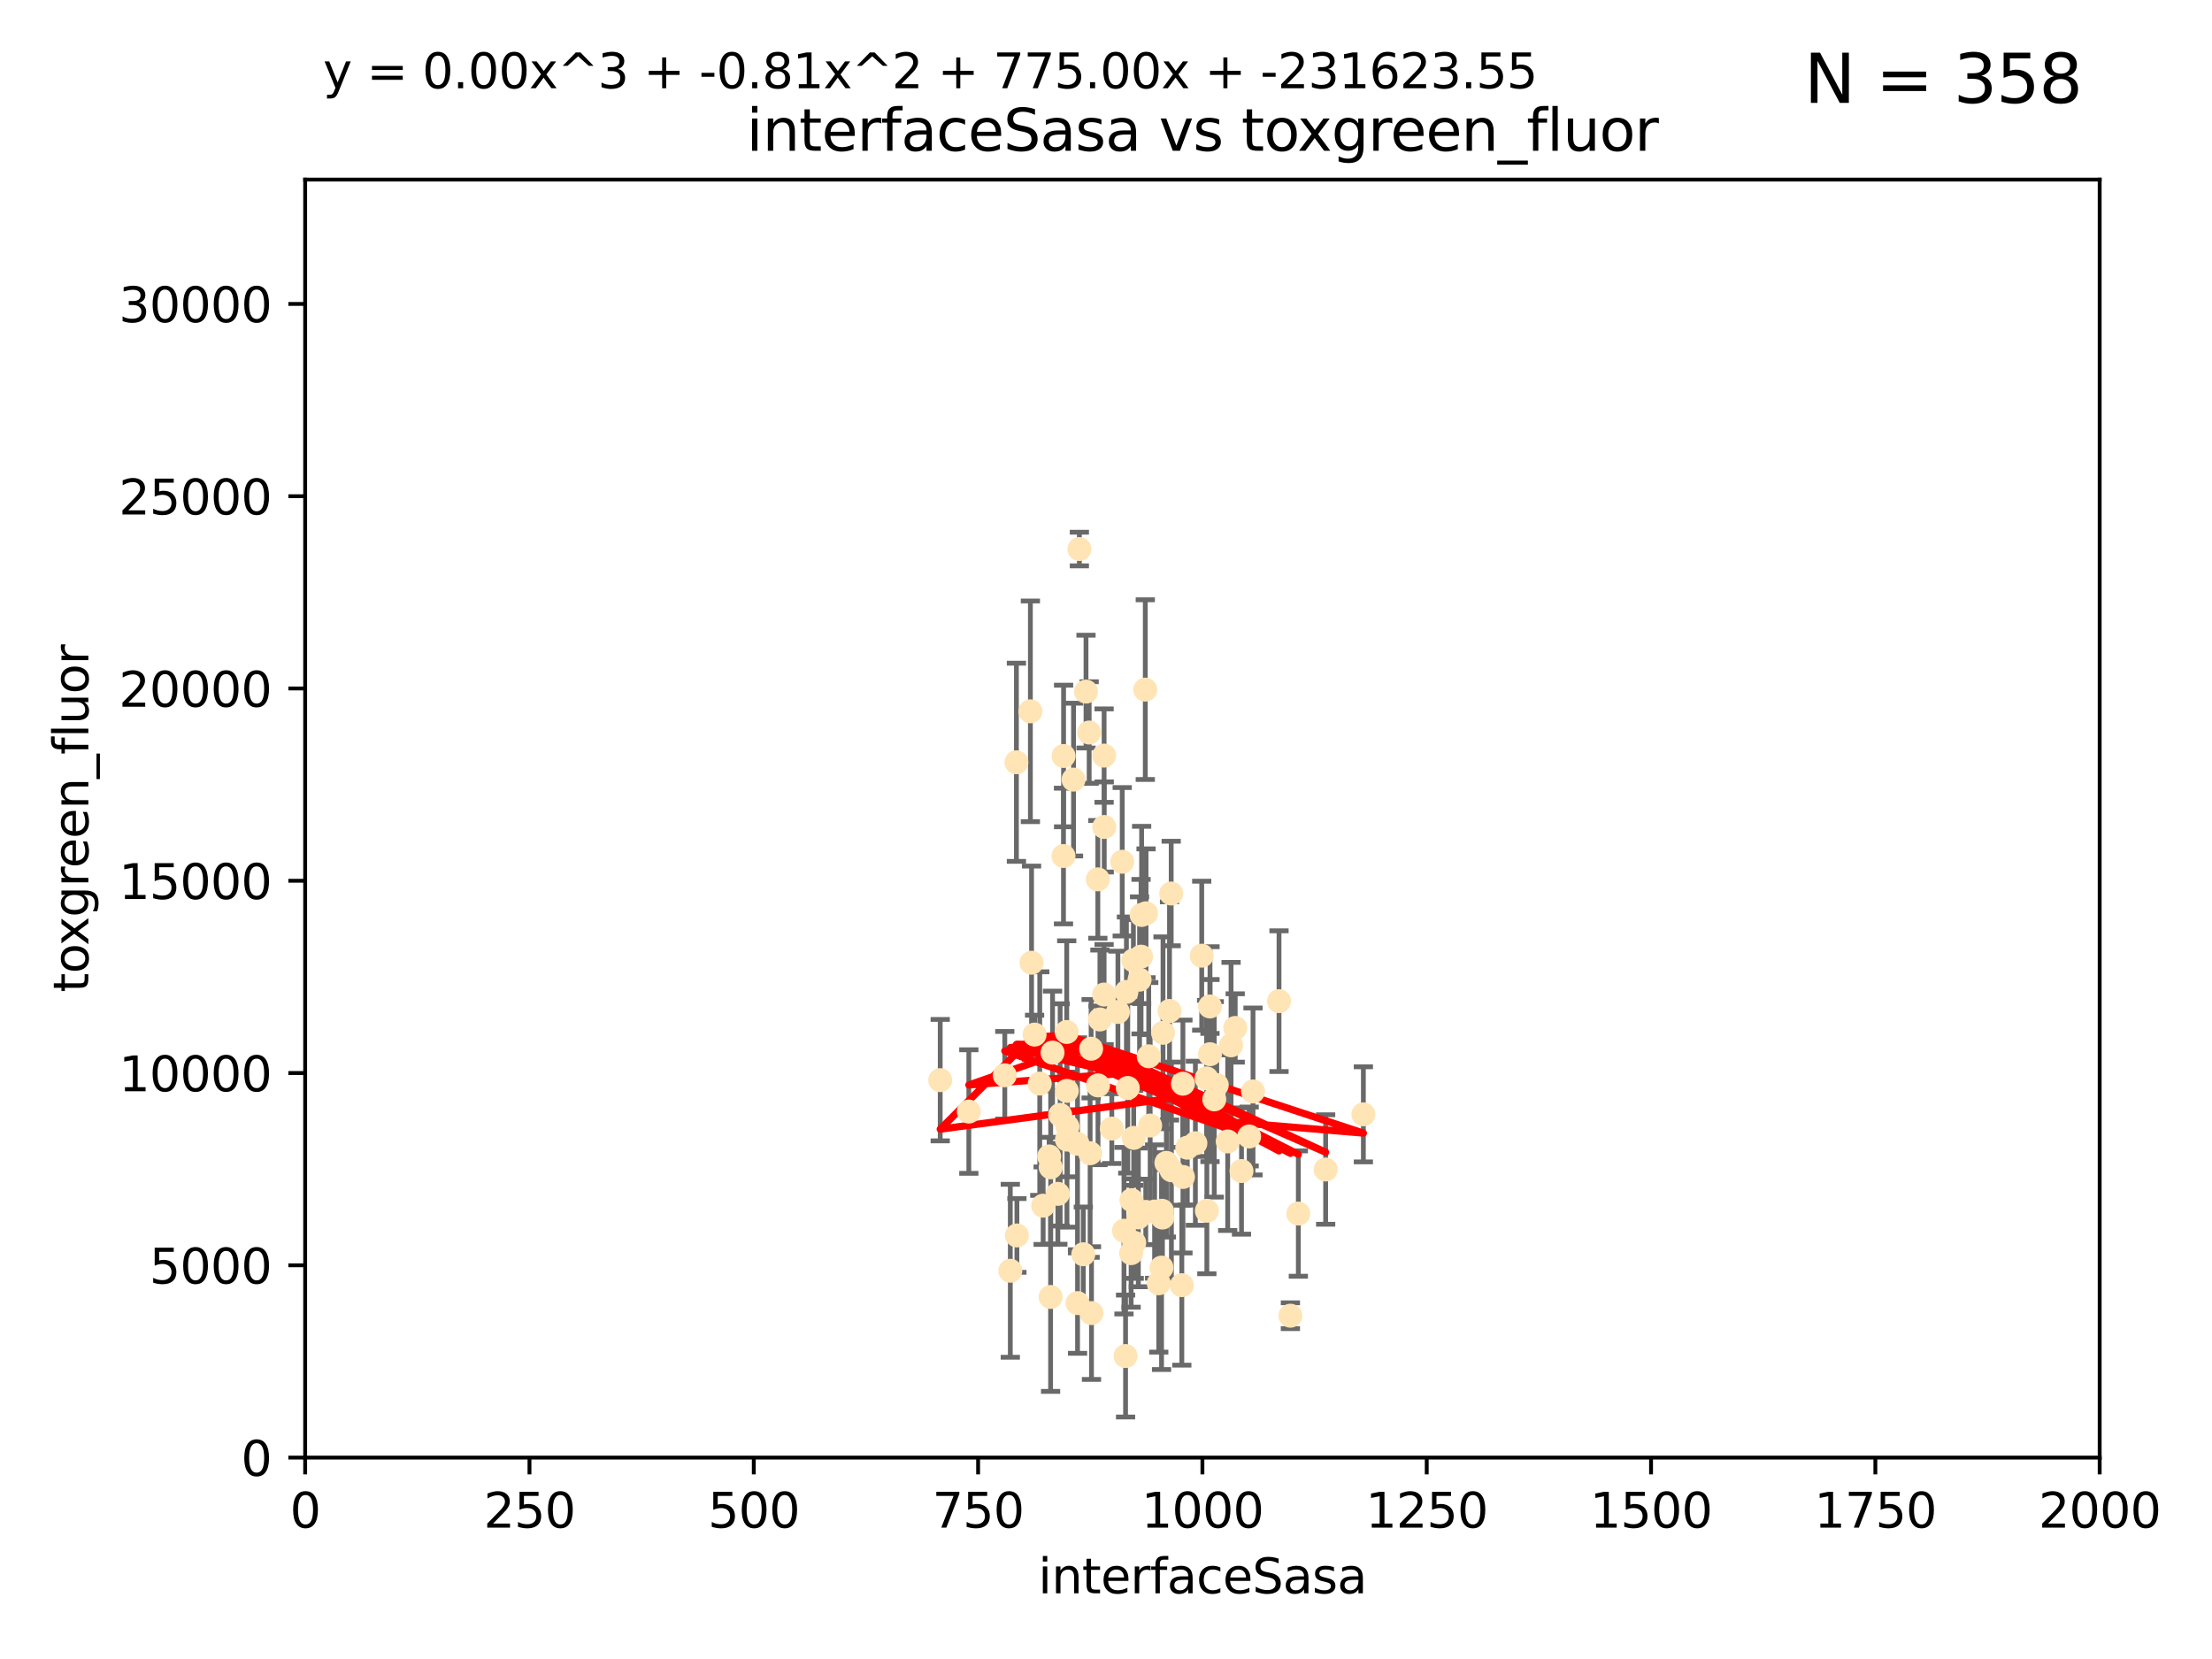 <?xml version="1.0" encoding="utf-8" standalone="no"?>
<!DOCTYPE svg PUBLIC "-//W3C//DTD SVG 1.1//EN"
  "http://www.w3.org/Graphics/SVG/1.1/DTD/svg11.dtd">
<svg xmlns:xlink="http://www.w3.org/1999/xlink" width="460.8pt" height="345.6pt" viewBox="0 0 460.8 345.6" xmlns="http://www.w3.org/2000/svg" version="1.1">
 <defs>
  <style type="text/css">*{stroke-linejoin: round; stroke-linecap: butt}</style>
 </defs>
 <g id="figure_1">
  <g id="patch_1">
   <path d="M 0 345.6 
L 460.8 345.6 
L 460.8 0 
L 0 0 
z
" style="fill: #ffffff"/>
  </g>
  <g id="axes_1">
   <g id="patch_2">
    <path d="M 63.571 303.64 
L 437.4 303.64 
L 437.4 37.411 
L 63.571 37.411 
z
" style="fill: #ffffff"/>
   </g>
   <g id="PathCollection_1">
    <defs>
     <path id="m6d9cc520db" d="M 0 1.118 
C 0.297 1.118 0.581 1 0.791 0.791 
C 1 0.581 1.118 0.297 1.118 0 
C 1.118 -0.297 1 -0.581 0.791 -0.791 
C 0.581 -1 0.297 -1.118 0 -1.118 
C -0.297 -1.118 -0.581 -1 -0.791 -0.791 
C -1 -0.581 -1.118 -0.297 -1.118 0 
C -1.118 0.297 -1 0.581 -0.791 0.791 
C -0.581 1 -0.297 1.118 0 1.118 
z
" style="stroke: #ffe4b5"/>
    </defs>
    <g clip-path="url(#p8566ebf0f9)">
     <use xlink:href="#m6d9cc520db" x="251.357" y="224.647" style="fill: #ffe4b5; stroke: #ffe4b5"/>
     <use xlink:href="#m6d9cc520db" x="257.317" y="214.142" style="fill: #ffe4b5; stroke: #ffe4b5"/>
     <use xlink:href="#m6d9cc520db" x="230.005" y="157.407" style="fill: #ffe4b5; stroke: #ffe4b5"/>
     <use xlink:href="#m6d9cc520db" x="253.473" y="226.035" style="fill: #ffe4b5; stroke: #ffe4b5"/>
     <use xlink:href="#m6d9cc520db" x="284.016" y="232.138" style="fill: #ffe4b5; stroke: #ffe4b5"/>
     <use xlink:href="#m6d9cc520db" x="224.852" y="114.374" style="fill: #ffe4b5; stroke: #ffe4b5"/>
     <use xlink:href="#m6d9cc520db" x="221.564" y="157.486" style="fill: #ffe4b5; stroke: #ffe4b5"/>
     <use xlink:href="#m6d9cc520db" x="229.134" y="212.376" style="fill: #ffe4b5; stroke: #ffe4b5"/>
     <use xlink:href="#m6d9cc520db" x="252.951" y="229.021" style="fill: #ffe4b5; stroke: #ffe4b5"/>
     <use xlink:href="#m6d9cc520db" x="226.235" y="144.073" style="fill: #ffe4b5; stroke: #ffe4b5"/>
     <use xlink:href="#m6d9cc520db" x="266.441" y="208.559" style="fill: #ffe4b5; stroke: #ffe4b5"/>
     <use xlink:href="#m6d9cc520db" x="221.544" y="178.326" style="fill: #ffe4b5; stroke: #ffe4b5"/>
     <use xlink:href="#m6d9cc520db" x="250.342" y="199.083" style="fill: #ffe4b5; stroke: #ffe4b5"/>
     <use xlink:href="#m6d9cc520db" x="261.026" y="227.372" style="fill: #ffe4b5; stroke: #ffe4b5"/>
     <use xlink:href="#m6d9cc520db" x="252.056" y="209.665" style="fill: #ffe4b5; stroke: #ffe4b5"/>
     <use xlink:href="#m6d9cc520db" x="224.473" y="271.461" style="fill: #ffe4b5; stroke: #ffe4b5"/>
     <use xlink:href="#m6d9cc520db" x="223.634" y="162.405" style="fill: #ffe4b5; stroke: #ffe4b5"/>
     <use xlink:href="#m6d9cc520db" x="238.744" y="190.252" style="fill: #ffe4b5; stroke: #ffe4b5"/>
     <use xlink:href="#m6d9cc520db" x="233.779" y="179.519" style="fill: #ffe4b5; stroke: #ffe4b5"/>
     <use xlink:href="#m6d9cc520db" x="234.146" y="256.373" style="fill: #ffe4b5; stroke: #ffe4b5"/>
     <use xlink:href="#m6d9cc520db" x="242.065" y="252.225" style="fill: #ffe4b5; stroke: #ffe4b5"/>
     <use xlink:href="#m6d9cc520db" x="241.972" y="264.067" style="fill: #ffe4b5; stroke: #ffe4b5"/>
     <use xlink:href="#m6d9cc520db" x="222.376" y="234.705" style="fill: #ffe4b5; stroke: #ffe4b5"/>
     <use xlink:href="#m6d9cc520db" x="270.467" y="252.808" style="fill: #ffe4b5; stroke: #ffe4b5"/>
     <use xlink:href="#m6d9cc520db" x="243.981" y="186.135" style="fill: #ffe4b5; stroke: #ffe4b5"/>
     <use xlink:href="#m6d9cc520db" x="236.108" y="200.061" style="fill: #ffe4b5; stroke: #ffe4b5"/>
     <use xlink:href="#m6d9cc520db" x="234.932" y="226.641" style="fill: #ffe4b5; stroke: #ffe4b5"/>
     <use xlink:href="#m6d9cc520db" x="227.301" y="218.47" style="fill: #ffe4b5; stroke: #ffe4b5"/>
     <use xlink:href="#m6d9cc520db" x="214.893" y="200.551" style="fill: #ffe4b5; stroke: #ffe4b5"/>
     <use xlink:href="#m6d9cc520db" x="251.411" y="252.228" style="fill: #ffe4b5; stroke: #ffe4b5"/>
     <use xlink:href="#m6d9cc520db" x="228.699" y="183.184" style="fill: #ffe4b5; stroke: #ffe4b5"/>
     <use xlink:href="#m6d9cc520db" x="220.37" y="248.704" style="fill: #ffe4b5; stroke: #ffe4b5"/>
     <use xlink:href="#m6d9cc520db" x="219.263" y="219.276" style="fill: #ffe4b5; stroke: #ffe4b5"/>
     <use xlink:href="#m6d9cc520db" x="244.026" y="243.781" style="fill: #ffe4b5; stroke: #ffe4b5"/>
     <use xlink:href="#m6d9cc520db" x="247.332" y="239.082" style="fill: #ffe4b5; stroke: #ffe4b5"/>
     <use xlink:href="#m6d9cc520db" x="242.979" y="242.243" style="fill: #ffe4b5; stroke: #ffe4b5"/>
     <use xlink:href="#m6d9cc520db" x="260.224" y="236.753" style="fill: #ffe4b5; stroke: #ffe4b5"/>
     <use xlink:href="#m6d9cc520db" x="226.893" y="152.596" style="fill: #ffe4b5; stroke: #ffe4b5"/>
     <use xlink:href="#m6d9cc520db" x="242.278" y="215.15" style="fill: #ffe4b5; stroke: #ffe4b5"/>
     <use xlink:href="#m6d9cc520db" x="210.465" y="264.724" style="fill: #ffe4b5; stroke: #ffe4b5"/>
     <use xlink:href="#m6d9cc520db" x="224.465" y="238.266" style="fill: #ffe4b5; stroke: #ffe4b5"/>
     <use xlink:href="#m6d9cc520db" x="234.476" y="282.488" style="fill: #ffe4b5; stroke: #ffe4b5"/>
     <use xlink:href="#m6d9cc520db" x="230.033" y="172.272" style="fill: #ffe4b5; stroke: #ffe4b5"/>
     <use xlink:href="#m6d9cc520db" x="209.316" y="224.002" style="fill: #ffe4b5; stroke: #ffe4b5"/>
     <use xlink:href="#m6d9cc520db" x="256.452" y="217.759" style="fill: #ffe4b5; stroke: #ffe4b5"/>
     <use xlink:href="#m6d9cc520db" x="243.633" y="210.594" style="fill: #ffe4b5; stroke: #ffe4b5"/>
     <use xlink:href="#m6d9cc520db" x="218.858" y="270.179" style="fill: #ffe4b5; stroke: #ffe4b5"/>
     <use xlink:href="#m6d9cc520db" x="218.877" y="243.169" style="fill: #ffe4b5; stroke: #ffe4b5"/>
     <use xlink:href="#m6d9cc520db" x="258.628" y="243.949" style="fill: #ffe4b5; stroke: #ffe4b5"/>
     <use xlink:href="#m6d9cc520db" x="230.005" y="207.182" style="fill: #ffe4b5; stroke: #ffe4b5"/>
     <use xlink:href="#m6d9cc520db" x="231.609" y="235.101" style="fill: #ffe4b5; stroke: #ffe4b5"/>
     <use xlink:href="#m6d9cc520db" x="216.6" y="225.731" style="fill: #ffe4b5; stroke: #ffe4b5"/>
     <use xlink:href="#m6d9cc520db" x="238.682" y="252.459" style="fill: #ffe4b5; stroke: #ffe4b5"/>
     <use xlink:href="#m6d9cc520db" x="255.751" y="237.786" style="fill: #ffe4b5; stroke: #ffe4b5"/>
     <use xlink:href="#m6d9cc520db" x="222.232" y="227.251" style="fill: #ffe4b5; stroke: #ffe4b5"/>
     <use xlink:href="#m6d9cc520db" x="246.422" y="225.755" style="fill: #ffe4b5; stroke: #ffe4b5"/>
     <use xlink:href="#m6d9cc520db" x="235.632" y="261.055" style="fill: #ffe4b5; stroke: #ffe4b5"/>
     <use xlink:href="#m6d9cc520db" x="252.065" y="219.606" style="fill: #ffe4b5; stroke: #ffe4b5"/>
     <use xlink:href="#m6d9cc520db" x="237.822" y="190.6" style="fill: #ffe4b5; stroke: #ffe4b5"/>
     <use xlink:href="#m6d9cc520db" x="220.848" y="232.253" style="fill: #ffe4b5; stroke: #ffe4b5"/>
     <use xlink:href="#m6d9cc520db" x="276.158" y="243.629" style="fill: #ffe4b5; stroke: #ffe4b5"/>
     <use xlink:href="#m6d9cc520db" x="234.656" y="206.627" style="fill: #ffe4b5; stroke: #ffe4b5"/>
     <use xlink:href="#m6d9cc520db" x="214.649" y="148.181" style="fill: #ffe4b5; stroke: #ffe4b5"/>
     <use xlink:href="#m6d9cc520db" x="195.864" y="225.013" style="fill: #ffe4b5; stroke: #ffe4b5"/>
     <use xlink:href="#m6d9cc520db" x="246.196" y="267.724" style="fill: #ffe4b5; stroke: #ffe4b5"/>
     <use xlink:href="#m6d9cc520db" x="241.39" y="267.331" style="fill: #ffe4b5; stroke: #ffe4b5"/>
     <use xlink:href="#m6d9cc520db" x="249.02" y="238.16" style="fill: #ffe4b5; stroke: #ffe4b5"/>
     <use xlink:href="#m6d9cc520db" x="236.28" y="258.889" style="fill: #ffe4b5; stroke: #ffe4b5"/>
     <use xlink:href="#m6d9cc520db" x="215.523" y="215.522" style="fill: #ffe4b5; stroke: #ffe4b5"/>
     <use xlink:href="#m6d9cc520db" x="237.136" y="253.604" style="fill: #ffe4b5; stroke: #ffe4b5"/>
     <use xlink:href="#m6d9cc520db" x="239.303" y="220.048" style="fill: #ffe4b5; stroke: #ffe4b5"/>
     <use xlink:href="#m6d9cc520db" x="225.673" y="261.286" style="fill: #ffe4b5; stroke: #ffe4b5"/>
     <use xlink:href="#m6d9cc520db" x="222.217" y="214.982" style="fill: #ffe4b5; stroke: #ffe4b5"/>
     <use xlink:href="#m6d9cc520db" x="228.733" y="226.106" style="fill: #ffe4b5; stroke: #ffe4b5"/>
     <use xlink:href="#m6d9cc520db" x="211.839" y="257.367" style="fill: #ffe4b5; stroke: #ffe4b5"/>
     <use xlink:href="#m6d9cc520db" x="240.525" y="252.382" style="fill: #ffe4b5; stroke: #ffe4b5"/>
     <use xlink:href="#m6d9cc520db" x="232.884" y="210.811" style="fill: #ffe4b5; stroke: #ffe4b5"/>
     <use xlink:href="#m6d9cc520db" x="211.738" y="158.794" style="fill: #ffe4b5; stroke: #ffe4b5"/>
     <use xlink:href="#m6d9cc520db" x="242.155" y="253.638" style="fill: #ffe4b5; stroke: #ffe4b5"/>
     <use xlink:href="#m6d9cc520db" x="237.704" y="199.286" style="fill: #ffe4b5; stroke: #ffe4b5"/>
     <use xlink:href="#m6d9cc520db" x="218.555" y="240.904" style="fill: #ffe4b5; stroke: #ffe4b5"/>
     <use xlink:href="#m6d9cc520db" x="217.308" y="251.165" style="fill: #ffe4b5; stroke: #ffe4b5"/>
     <use xlink:href="#m6d9cc520db" x="236.172" y="237.036" style="fill: #ffe4b5; stroke: #ffe4b5"/>
     <use xlink:href="#m6d9cc520db" x="227.377" y="273.541" style="fill: #ffe4b5; stroke: #ffe4b5"/>
     <use xlink:href="#m6d9cc520db" x="235.708" y="250.007" style="fill: #ffe4b5; stroke: #ffe4b5"/>
     <use xlink:href="#m6d9cc520db" x="227.093" y="240.236" style="fill: #ffe4b5; stroke: #ffe4b5"/>
     <use xlink:href="#m6d9cc520db" x="201.826" y="231.557" style="fill: #ffe4b5; stroke: #ffe4b5"/>
     <use xlink:href="#m6d9cc520db" x="238.585" y="143.661" style="fill: #ffe4b5; stroke: #ffe4b5"/>
     <use xlink:href="#m6d9cc520db" x="237.392" y="204.085" style="fill: #ffe4b5; stroke: #ffe4b5"/>
     <use xlink:href="#m6d9cc520db" x="268.814" y="274.088" style="fill: #ffe4b5; stroke: #ffe4b5"/>
     <use xlink:href="#m6d9cc520db" x="246.431" y="245.186" style="fill: #ffe4b5; stroke: #ffe4b5"/>
     <use xlink:href="#m6d9cc520db" x="239.6" y="234.47" style="fill: #ffe4b5; stroke: #ffe4b5"/>
     <use xlink:href="#m6d9cc520db" x="222.265" y="237.399" style="fill: #ffe4b5; stroke: #ffe4b5"/>
    </g>
   </g>
   <g id="matplotlib.axis_1">
    <g id="xtick_1">
     <g id="line2d_1">
      <defs>
       <path id="m048ac5a89b" d="M 0 0 
L 0 3.5 
" style="stroke: #000000; stroke-width: 0.8"/>
      </defs>
      <g>
       <use xlink:href="#m048ac5a89b" x="63.571" y="303.64" style="stroke: #000000; stroke-width: 0.8"/>
      </g>
     </g>
     <g id="text_1">
      <!-- 0 -->
      <g transform="translate(60.39 318.238)scale(0.1 -0.1)">
       <defs>
        <path id="DejaVuSans-30" d="M 2034 4250 
Q 1547 4250 1301 3770 
Q 1056 3291 1056 2328 
Q 1056 1369 1301 889 
Q 1547 409 2034 409 
Q 2525 409 2770 889 
Q 3016 1369 3016 2328 
Q 3016 3291 2770 3770 
Q 2525 4250 2034 4250 
z
M 2034 4750 
Q 2819 4750 3233 4129 
Q 3647 3509 3647 2328 
Q 3647 1150 3233 529 
Q 2819 -91 2034 -91 
Q 1250 -91 836 529 
Q 422 1150 422 2328 
Q 422 3509 836 4129 
Q 1250 4750 2034 4750 
z
" transform="scale(0.016)"/>
       </defs>
       <use xlink:href="#DejaVuSans-30"/>
      </g>
     </g>
    </g>
    <g id="xtick_2">
     <g id="line2d_2">
      <g>
       <use xlink:href="#m048ac5a89b" x="110.3" y="303.64" style="stroke: #000000; stroke-width: 0.8"/>
      </g>
     </g>
     <g id="text_2">
      <!-- 250 -->
      <g transform="translate(100.756 318.238)scale(0.1 -0.1)">
       <defs>
        <path id="DejaVuSans-32" d="M 1228 531 
L 3431 531 
L 3431 0 
L 469 0 
L 469 531 
Q 828 903 1448 1529 
Q 2069 2156 2228 2338 
Q 2531 2678 2651 2914 
Q 2772 3150 2772 3378 
Q 2772 3750 2511 3984 
Q 2250 4219 1831 4219 
Q 1534 4219 1204 4116 
Q 875 4013 500 3803 
L 500 4441 
Q 881 4594 1212 4672 
Q 1544 4750 1819 4750 
Q 2544 4750 2975 4387 
Q 3406 4025 3406 3419 
Q 3406 3131 3298 2873 
Q 3191 2616 2906 2266 
Q 2828 2175 2409 1742 
Q 1991 1309 1228 531 
z
" transform="scale(0.016)"/>
        <path id="DejaVuSans-35" d="M 691 4666 
L 3169 4666 
L 3169 4134 
L 1269 4134 
L 1269 2991 
Q 1406 3038 1543 3061 
Q 1681 3084 1819 3084 
Q 2600 3084 3056 2656 
Q 3513 2228 3513 1497 
Q 3513 744 3044 326 
Q 2575 -91 1722 -91 
Q 1428 -91 1123 -41 
Q 819 9 494 109 
L 494 744 
Q 775 591 1075 516 
Q 1375 441 1709 441 
Q 2250 441 2565 725 
Q 2881 1009 2881 1497 
Q 2881 1984 2565 2268 
Q 2250 2553 1709 2553 
Q 1456 2553 1204 2497 
Q 953 2441 691 2322 
L 691 4666 
z
" transform="scale(0.016)"/>
       </defs>
       <use xlink:href="#DejaVuSans-32"/>
       <use xlink:href="#DejaVuSans-35" x="63.623"/>
       <use xlink:href="#DejaVuSans-30" x="127.246"/>
      </g>
     </g>
    </g>
    <g id="xtick_3">
     <g id="line2d_3">
      <g>
       <use xlink:href="#m048ac5a89b" x="157.028" y="303.64" style="stroke: #000000; stroke-width: 0.8"/>
      </g>
     </g>
     <g id="text_3">
      <!-- 500 -->
      <g transform="translate(147.485 318.238)scale(0.1 -0.1)">
       <use xlink:href="#DejaVuSans-35"/>
       <use xlink:href="#DejaVuSans-30" x="63.623"/>
       <use xlink:href="#DejaVuSans-30" x="127.246"/>
      </g>
     </g>
    </g>
    <g id="xtick_4">
     <g id="line2d_4">
      <g>
       <use xlink:href="#m048ac5a89b" x="203.757" y="303.64" style="stroke: #000000; stroke-width: 0.8"/>
      </g>
     </g>
     <g id="text_4">
      <!-- 750 -->
      <g transform="translate(194.213 318.238)scale(0.1 -0.1)">
       <defs>
        <path id="DejaVuSans-37" d="M 525 4666 
L 3525 4666 
L 3525 4397 
L 1831 0 
L 1172 0 
L 2766 4134 
L 525 4134 
L 525 4666 
z
" transform="scale(0.016)"/>
       </defs>
       <use xlink:href="#DejaVuSans-37"/>
       <use xlink:href="#DejaVuSans-35" x="63.623"/>
       <use xlink:href="#DejaVuSans-30" x="127.246"/>
      </g>
     </g>
    </g>
    <g id="xtick_5">
     <g id="line2d_5">
      <g>
       <use xlink:href="#m048ac5a89b" x="250.486" y="303.64" style="stroke: #000000; stroke-width: 0.8"/>
      </g>
     </g>
     <g id="text_5">
      <!-- 1000 -->
      <g transform="translate(237.761 318.238)scale(0.1 -0.1)">
       <defs>
        <path id="DejaVuSans-31" d="M 794 531 
L 1825 531 
L 1825 4091 
L 703 3866 
L 703 4441 
L 1819 4666 
L 2450 4666 
L 2450 531 
L 3481 531 
L 3481 0 
L 794 0 
L 794 531 
z
" transform="scale(0.016)"/>
       </defs>
       <use xlink:href="#DejaVuSans-31"/>
       <use xlink:href="#DejaVuSans-30" x="63.623"/>
       <use xlink:href="#DejaVuSans-30" x="127.246"/>
       <use xlink:href="#DejaVuSans-30" x="190.869"/>
      </g>
     </g>
    </g>
    <g id="xtick_6">
     <g id="line2d_6">
      <g>
       <use xlink:href="#m048ac5a89b" x="297.214" y="303.64" style="stroke: #000000; stroke-width: 0.8"/>
      </g>
     </g>
     <g id="text_6">
      <!-- 1250 -->
      <g transform="translate(284.489 318.238)scale(0.1 -0.1)">
       <use xlink:href="#DejaVuSans-31"/>
       <use xlink:href="#DejaVuSans-32" x="63.623"/>
       <use xlink:href="#DejaVuSans-35" x="127.246"/>
       <use xlink:href="#DejaVuSans-30" x="190.869"/>
      </g>
     </g>
    </g>
    <g id="xtick_7">
     <g id="line2d_7">
      <g>
       <use xlink:href="#m048ac5a89b" x="343.943" y="303.64" style="stroke: #000000; stroke-width: 0.8"/>
      </g>
     </g>
     <g id="text_7">
      <!-- 1500 -->
      <g transform="translate(331.218 318.238)scale(0.1 -0.1)">
       <use xlink:href="#DejaVuSans-31"/>
       <use xlink:href="#DejaVuSans-35" x="63.623"/>
       <use xlink:href="#DejaVuSans-30" x="127.246"/>
       <use xlink:href="#DejaVuSans-30" x="190.869"/>
      </g>
     </g>
    </g>
    <g id="xtick_8">
     <g id="line2d_8">
      <g>
       <use xlink:href="#m048ac5a89b" x="390.671" y="303.64" style="stroke: #000000; stroke-width: 0.8"/>
      </g>
     </g>
     <g id="text_8">
      <!-- 1750 -->
      <g transform="translate(377.946 318.238)scale(0.1 -0.1)">
       <use xlink:href="#DejaVuSans-31"/>
       <use xlink:href="#DejaVuSans-37" x="63.623"/>
       <use xlink:href="#DejaVuSans-35" x="127.246"/>
       <use xlink:href="#DejaVuSans-30" x="190.869"/>
      </g>
     </g>
    </g>
    <g id="xtick_9">
     <g id="line2d_9">
      <g>
       <use xlink:href="#m048ac5a89b" x="437.4" y="303.64" style="stroke: #000000; stroke-width: 0.8"/>
      </g>
     </g>
     <g id="text_9">
      <!-- 2000 -->
      <g transform="translate(424.675 318.238)scale(0.1 -0.1)">
       <use xlink:href="#DejaVuSans-32"/>
       <use xlink:href="#DejaVuSans-30" x="63.623"/>
       <use xlink:href="#DejaVuSans-30" x="127.246"/>
       <use xlink:href="#DejaVuSans-30" x="190.869"/>
      </g>
     </g>
    </g>
    <g id="text_10">
     <!-- interfaceSasa -->
     <g transform="translate(216.279 331.917)scale(0.1 -0.1)">
      <defs>
       <path id="DejaVuSans-69" d="M 603 3500 
L 1178 3500 
L 1178 0 
L 603 0 
L 603 3500 
z
M 603 4863 
L 1178 4863 
L 1178 4134 
L 603 4134 
L 603 4863 
z
" transform="scale(0.016)"/>
       <path id="DejaVuSans-6e" d="M 3513 2113 
L 3513 0 
L 2938 0 
L 2938 2094 
Q 2938 2591 2744 2837 
Q 2550 3084 2163 3084 
Q 1697 3084 1428 2787 
Q 1159 2491 1159 1978 
L 1159 0 
L 581 0 
L 581 3500 
L 1159 3500 
L 1159 2956 
Q 1366 3272 1645 3428 
Q 1925 3584 2291 3584 
Q 2894 3584 3203 3211 
Q 3513 2838 3513 2113 
z
" transform="scale(0.016)"/>
       <path id="DejaVuSans-74" d="M 1172 4494 
L 1172 3500 
L 2356 3500 
L 2356 3053 
L 1172 3053 
L 1172 1153 
Q 1172 725 1289 603 
Q 1406 481 1766 481 
L 2356 481 
L 2356 0 
L 1766 0 
Q 1100 0 847 248 
Q 594 497 594 1153 
L 594 3053 
L 172 3053 
L 172 3500 
L 594 3500 
L 594 4494 
L 1172 4494 
z
" transform="scale(0.016)"/>
       <path id="DejaVuSans-65" d="M 3597 1894 
L 3597 1613 
L 953 1613 
Q 991 1019 1311 708 
Q 1631 397 2203 397 
Q 2534 397 2845 478 
Q 3156 559 3463 722 
L 3463 178 
Q 3153 47 2828 -22 
Q 2503 -91 2169 -91 
Q 1331 -91 842 396 
Q 353 884 353 1716 
Q 353 2575 817 3079 
Q 1281 3584 2069 3584 
Q 2775 3584 3186 3129 
Q 3597 2675 3597 1894 
z
M 3022 2063 
Q 3016 2534 2758 2815 
Q 2500 3097 2075 3097 
Q 1594 3097 1305 2825 
Q 1016 2553 972 2059 
L 3022 2063 
z
" transform="scale(0.016)"/>
       <path id="DejaVuSans-72" d="M 2631 2963 
Q 2534 3019 2420 3045 
Q 2306 3072 2169 3072 
Q 1681 3072 1420 2755 
Q 1159 2438 1159 1844 
L 1159 0 
L 581 0 
L 581 3500 
L 1159 3500 
L 1159 2956 
Q 1341 3275 1631 3429 
Q 1922 3584 2338 3584 
Q 2397 3584 2469 3576 
Q 2541 3569 2628 3553 
L 2631 2963 
z
" transform="scale(0.016)"/>
       <path id="DejaVuSans-66" d="M 2375 4863 
L 2375 4384 
L 1825 4384 
Q 1516 4384 1395 4259 
Q 1275 4134 1275 3809 
L 1275 3500 
L 2222 3500 
L 2222 3053 
L 1275 3053 
L 1275 0 
L 697 0 
L 697 3053 
L 147 3053 
L 147 3500 
L 697 3500 
L 697 3744 
Q 697 4328 969 4595 
Q 1241 4863 1831 4863 
L 2375 4863 
z
" transform="scale(0.016)"/>
       <path id="DejaVuSans-61" d="M 2194 1759 
Q 1497 1759 1228 1600 
Q 959 1441 959 1056 
Q 959 750 1161 570 
Q 1363 391 1709 391 
Q 2188 391 2477 730 
Q 2766 1069 2766 1631 
L 2766 1759 
L 2194 1759 
z
M 3341 1997 
L 3341 0 
L 2766 0 
L 2766 531 
Q 2569 213 2275 61 
Q 1981 -91 1556 -91 
Q 1019 -91 701 211 
Q 384 513 384 1019 
Q 384 1609 779 1909 
Q 1175 2209 1959 2209 
L 2766 2209 
L 2766 2266 
Q 2766 2663 2505 2880 
Q 2244 3097 1772 3097 
Q 1472 3097 1187 3025 
Q 903 2953 641 2809 
L 641 3341 
Q 956 3463 1253 3523 
Q 1550 3584 1831 3584 
Q 2591 3584 2966 3190 
Q 3341 2797 3341 1997 
z
" transform="scale(0.016)"/>
       <path id="DejaVuSans-63" d="M 3122 3366 
L 3122 2828 
Q 2878 2963 2633 3030 
Q 2388 3097 2138 3097 
Q 1578 3097 1268 2742 
Q 959 2388 959 1747 
Q 959 1106 1268 751 
Q 1578 397 2138 397 
Q 2388 397 2633 464 
Q 2878 531 3122 666 
L 3122 134 
Q 2881 22 2623 -34 
Q 2366 -91 2075 -91 
Q 1284 -91 818 406 
Q 353 903 353 1747 
Q 353 2603 823 3093 
Q 1294 3584 2113 3584 
Q 2378 3584 2631 3529 
Q 2884 3475 3122 3366 
z
" transform="scale(0.016)"/>
       <path id="DejaVuSans-53" d="M 3425 4513 
L 3425 3897 
Q 3066 4069 2747 4153 
Q 2428 4238 2131 4238 
Q 1616 4238 1336 4038 
Q 1056 3838 1056 3469 
Q 1056 3159 1242 3001 
Q 1428 2844 1947 2747 
L 2328 2669 
Q 3034 2534 3370 2195 
Q 3706 1856 3706 1288 
Q 3706 609 3251 259 
Q 2797 -91 1919 -91 
Q 1588 -91 1214 -16 
Q 841 59 441 206 
L 441 856 
Q 825 641 1194 531 
Q 1563 422 1919 422 
Q 2459 422 2753 634 
Q 3047 847 3047 1241 
Q 3047 1584 2836 1778 
Q 2625 1972 2144 2069 
L 1759 2144 
Q 1053 2284 737 2584 
Q 422 2884 422 3419 
Q 422 4038 858 4394 
Q 1294 4750 2059 4750 
Q 2388 4750 2728 4690 
Q 3069 4631 3425 4513 
z
" transform="scale(0.016)"/>
       <path id="DejaVuSans-73" d="M 2834 3397 
L 2834 2853 
Q 2591 2978 2328 3040 
Q 2066 3103 1784 3103 
Q 1356 3103 1142 2972 
Q 928 2841 928 2578 
Q 928 2378 1081 2264 
Q 1234 2150 1697 2047 
L 1894 2003 
Q 2506 1872 2764 1633 
Q 3022 1394 3022 966 
Q 3022 478 2636 193 
Q 2250 -91 1575 -91 
Q 1294 -91 989 -36 
Q 684 19 347 128 
L 347 722 
Q 666 556 975 473 
Q 1284 391 1588 391 
Q 1994 391 2212 530 
Q 2431 669 2431 922 
Q 2431 1156 2273 1281 
Q 2116 1406 1581 1522 
L 1381 1569 
Q 847 1681 609 1914 
Q 372 2147 372 2553 
Q 372 3047 722 3315 
Q 1072 3584 1716 3584 
Q 2034 3584 2315 3537 
Q 2597 3491 2834 3397 
z
" transform="scale(0.016)"/>
      </defs>
      <use xlink:href="#DejaVuSans-69"/>
      <use xlink:href="#DejaVuSans-6e" x="27.783"/>
      <use xlink:href="#DejaVuSans-74" x="91.162"/>
      <use xlink:href="#DejaVuSans-65" x="130.371"/>
      <use xlink:href="#DejaVuSans-72" x="191.895"/>
      <use xlink:href="#DejaVuSans-66" x="233.008"/>
      <use xlink:href="#DejaVuSans-61" x="268.213"/>
      <use xlink:href="#DejaVuSans-63" x="329.492"/>
      <use xlink:href="#DejaVuSans-65" x="384.473"/>
      <use xlink:href="#DejaVuSans-53" x="445.996"/>
      <use xlink:href="#DejaVuSans-61" x="509.473"/>
      <use xlink:href="#DejaVuSans-73" x="570.752"/>
      <use xlink:href="#DejaVuSans-61" x="622.852"/>
     </g>
    </g>
   </g>
   <g id="matplotlib.axis_2">
    <g id="ytick_1">
     <g id="line2d_10">
      <defs>
       <path id="m7fd0db1057" d="M 0 0 
L -3.5 0 
" style="stroke: #000000; stroke-width: 0.8"/>
      </defs>
      <g>
       <use xlink:href="#m7fd0db1057" x="63.571" y="303.64" style="stroke: #000000; stroke-width: 0.8"/>
      </g>
     </g>
     <g id="text_11">
      <!-- 0 -->
      <g transform="translate(50.209 307.439)scale(0.1 -0.1)">
       <use xlink:href="#DejaVuSans-30"/>
      </g>
     </g>
    </g>
    <g id="ytick_2">
     <g id="line2d_11">
      <g>
       <use xlink:href="#m7fd0db1057" x="63.571" y="263.586" style="stroke: #000000; stroke-width: 0.8"/>
      </g>
     </g>
     <g id="text_12">
      <!-- 5000 -->
      <g transform="translate(31.121 267.385)scale(0.1 -0.1)">
       <use xlink:href="#DejaVuSans-35"/>
       <use xlink:href="#DejaVuSans-30" x="63.623"/>
       <use xlink:href="#DejaVuSans-30" x="127.246"/>
       <use xlink:href="#DejaVuSans-30" x="190.869"/>
      </g>
     </g>
    </g>
    <g id="ytick_3">
     <g id="line2d_12">
      <g>
       <use xlink:href="#m7fd0db1057" x="63.571" y="223.532" style="stroke: #000000; stroke-width: 0.8"/>
      </g>
     </g>
     <g id="text_13">
      <!-- 10000 -->
      <g transform="translate(24.759 227.331)scale(0.1 -0.1)">
       <use xlink:href="#DejaVuSans-31"/>
       <use xlink:href="#DejaVuSans-30" x="63.623"/>
       <use xlink:href="#DejaVuSans-30" x="127.246"/>
       <use xlink:href="#DejaVuSans-30" x="190.869"/>
       <use xlink:href="#DejaVuSans-30" x="254.492"/>
      </g>
     </g>
    </g>
    <g id="ytick_4">
     <g id="line2d_13">
      <g>
       <use xlink:href="#m7fd0db1057" x="63.571" y="183.478" style="stroke: #000000; stroke-width: 0.8"/>
      </g>
     </g>
     <g id="text_14">
      <!-- 15000 -->
      <g transform="translate(24.759 187.278)scale(0.1 -0.1)">
       <use xlink:href="#DejaVuSans-31"/>
       <use xlink:href="#DejaVuSans-35" x="63.623"/>
       <use xlink:href="#DejaVuSans-30" x="127.246"/>
       <use xlink:href="#DejaVuSans-30" x="190.869"/>
       <use xlink:href="#DejaVuSans-30" x="254.492"/>
      </g>
     </g>
    </g>
    <g id="ytick_5">
     <g id="line2d_14">
      <g>
       <use xlink:href="#m7fd0db1057" x="63.571" y="143.424" style="stroke: #000000; stroke-width: 0.8"/>
      </g>
     </g>
     <g id="text_15">
      <!-- 20000 -->
      <g transform="translate(24.759 147.224)scale(0.1 -0.1)">
       <use xlink:href="#DejaVuSans-32"/>
       <use xlink:href="#DejaVuSans-30" x="63.623"/>
       <use xlink:href="#DejaVuSans-30" x="127.246"/>
       <use xlink:href="#DejaVuSans-30" x="190.869"/>
       <use xlink:href="#DejaVuSans-30" x="254.492"/>
      </g>
     </g>
    </g>
    <g id="ytick_6">
     <g id="line2d_15">
      <g>
       <use xlink:href="#m7fd0db1057" x="63.571" y="103.371" style="stroke: #000000; stroke-width: 0.8"/>
      </g>
     </g>
     <g id="text_16">
      <!-- 25000 -->
      <g transform="translate(24.759 107.17)scale(0.1 -0.1)">
       <use xlink:href="#DejaVuSans-32"/>
       <use xlink:href="#DejaVuSans-35" x="63.623"/>
       <use xlink:href="#DejaVuSans-30" x="127.246"/>
       <use xlink:href="#DejaVuSans-30" x="190.869"/>
       <use xlink:href="#DejaVuSans-30" x="254.492"/>
      </g>
     </g>
    </g>
    <g id="ytick_7">
     <g id="line2d_16">
      <g>
       <use xlink:href="#m7fd0db1057" x="63.571" y="63.317" style="stroke: #000000; stroke-width: 0.8"/>
      </g>
     </g>
     <g id="text_17">
      <!-- 30000 -->
      <g transform="translate(24.759 67.116)scale(0.1 -0.1)">
       <defs>
        <path id="DejaVuSans-33" d="M 2597 2516 
Q 3050 2419 3304 2112 
Q 3559 1806 3559 1356 
Q 3559 666 3084 287 
Q 2609 -91 1734 -91 
Q 1441 -91 1130 -33 
Q 819 25 488 141 
L 488 750 
Q 750 597 1062 519 
Q 1375 441 1716 441 
Q 2309 441 2620 675 
Q 2931 909 2931 1356 
Q 2931 1769 2642 2001 
Q 2353 2234 1838 2234 
L 1294 2234 
L 1294 2753 
L 1863 2753 
Q 2328 2753 2575 2939 
Q 2822 3125 2822 3475 
Q 2822 3834 2567 4026 
Q 2313 4219 1838 4219 
Q 1578 4219 1281 4162 
Q 984 4106 628 3988 
L 628 4550 
Q 988 4650 1302 4700 
Q 1616 4750 1894 4750 
Q 2613 4750 3031 4423 
Q 3450 4097 3450 3541 
Q 3450 3153 3228 2886 
Q 3006 2619 2597 2516 
z
" transform="scale(0.016)"/>
       </defs>
       <use xlink:href="#DejaVuSans-33"/>
       <use xlink:href="#DejaVuSans-30" x="63.623"/>
       <use xlink:href="#DejaVuSans-30" x="127.246"/>
       <use xlink:href="#DejaVuSans-30" x="190.869"/>
       <use xlink:href="#DejaVuSans-30" x="254.492"/>
      </g>
     </g>
    </g>
    <g id="text_18">
     <!-- toxgreen_fluor -->
     <g transform="translate(18.401 206.72)rotate(-90)scale(0.1 -0.1)">
      <defs>
       <path id="DejaVuSans-6f" d="M 1959 3097 
Q 1497 3097 1228 2736 
Q 959 2375 959 1747 
Q 959 1119 1226 758 
Q 1494 397 1959 397 
Q 2419 397 2687 759 
Q 2956 1122 2956 1747 
Q 2956 2369 2687 2733 
Q 2419 3097 1959 3097 
z
M 1959 3584 
Q 2709 3584 3137 3096 
Q 3566 2609 3566 1747 
Q 3566 888 3137 398 
Q 2709 -91 1959 -91 
Q 1206 -91 779 398 
Q 353 888 353 1747 
Q 353 2609 779 3096 
Q 1206 3584 1959 3584 
z
" transform="scale(0.016)"/>
       <path id="DejaVuSans-78" d="M 3513 3500 
L 2247 1797 
L 3578 0 
L 2900 0 
L 1881 1375 
L 863 0 
L 184 0 
L 1544 1831 
L 300 3500 
L 978 3500 
L 1906 2253 
L 2834 3500 
L 3513 3500 
z
" transform="scale(0.016)"/>
       <path id="DejaVuSans-67" d="M 2906 1791 
Q 2906 2416 2648 2759 
Q 2391 3103 1925 3103 
Q 1463 3103 1205 2759 
Q 947 2416 947 1791 
Q 947 1169 1205 825 
Q 1463 481 1925 481 
Q 2391 481 2648 825 
Q 2906 1169 2906 1791 
z
M 3481 434 
Q 3481 -459 3084 -895 
Q 2688 -1331 1869 -1331 
Q 1566 -1331 1297 -1286 
Q 1028 -1241 775 -1147 
L 775 -588 
Q 1028 -725 1275 -790 
Q 1522 -856 1778 -856 
Q 2344 -856 2625 -561 
Q 2906 -266 2906 331 
L 2906 616 
Q 2728 306 2450 153 
Q 2172 0 1784 0 
Q 1141 0 747 490 
Q 353 981 353 1791 
Q 353 2603 747 3093 
Q 1141 3584 1784 3584 
Q 2172 3584 2450 3431 
Q 2728 3278 2906 2969 
L 2906 3500 
L 3481 3500 
L 3481 434 
z
" transform="scale(0.016)"/>
       <path id="DejaVuSans-5f" d="M 3263 -1063 
L 3263 -1509 
L -63 -1509 
L -63 -1063 
L 3263 -1063 
z
" transform="scale(0.016)"/>
       <path id="DejaVuSans-6c" d="M 603 4863 
L 1178 4863 
L 1178 0 
L 603 0 
L 603 4863 
z
" transform="scale(0.016)"/>
       <path id="DejaVuSans-75" d="M 544 1381 
L 544 3500 
L 1119 3500 
L 1119 1403 
Q 1119 906 1312 657 
Q 1506 409 1894 409 
Q 2359 409 2629 706 
Q 2900 1003 2900 1516 
L 2900 3500 
L 3475 3500 
L 3475 0 
L 2900 0 
L 2900 538 
Q 2691 219 2414 64 
Q 2138 -91 1772 -91 
Q 1169 -91 856 284 
Q 544 659 544 1381 
z
M 1991 3584 
L 1991 3584 
z
" transform="scale(0.016)"/>
      </defs>
      <use xlink:href="#DejaVuSans-74"/>
      <use xlink:href="#DejaVuSans-6f" x="39.209"/>
      <use xlink:href="#DejaVuSans-78" x="97.266"/>
      <use xlink:href="#DejaVuSans-67" x="156.445"/>
      <use xlink:href="#DejaVuSans-72" x="219.922"/>
      <use xlink:href="#DejaVuSans-65" x="258.785"/>
      <use xlink:href="#DejaVuSans-65" x="320.309"/>
      <use xlink:href="#DejaVuSans-6e" x="381.832"/>
      <use xlink:href="#DejaVuSans-5f" x="445.211"/>
      <use xlink:href="#DejaVuSans-66" x="495.211"/>
      <use xlink:href="#DejaVuSans-6c" x="530.416"/>
      <use xlink:href="#DejaVuSans-75" x="558.199"/>
      <use xlink:href="#DejaVuSans-6f" x="621.578"/>
      <use xlink:href="#DejaVuSans-72" x="682.76"/>
     </g>
    </g>
   </g>
   <g id="LineCollection_1">
    <path d="M 251.357 240.906 
L 251.357 208.387 
" clip-path="url(#p8566ebf0f9)" style="fill: none; stroke: #696969"/>
    <path d="M 257.317 221.265 
L 257.317 207.019 
" clip-path="url(#p8566ebf0f9)" style="fill: none; stroke: #696969"/>
    <path d="M 230.005 167.138 
L 230.005 147.676 
" clip-path="url(#p8566ebf0f9)" style="fill: none; stroke: #696969"/>
    <path d="M 253.473 232.311 
L 253.473 219.76 
" clip-path="url(#p8566ebf0f9)" style="fill: none; stroke: #696969"/>
    <path d="M 284.016 242.041 
L 284.016 222.234 
" clip-path="url(#p8566ebf0f9)" style="fill: none; stroke: #696969"/>
    <path d="M 224.852 117.88 
L 224.852 110.867 
" clip-path="url(#p8566ebf0f9)" style="fill: none; stroke: #696969"/>
    <path d="M 221.564 172.235 
L 221.564 142.737 
" clip-path="url(#p8566ebf0f9)" style="fill: none; stroke: #696969"/>
    <path d="M 229.134 226.84 
L 229.134 197.912 
" clip-path="url(#p8566ebf0f9)" style="fill: none; stroke: #696969"/>
    <path d="M 252.951 249.381 
L 252.951 208.66 
" clip-path="url(#p8566ebf0f9)" style="fill: none; stroke: #696969"/>
    <path d="M 226.235 155.821 
L 226.235 132.326 
" clip-path="url(#p8566ebf0f9)" style="fill: none; stroke: #696969"/>
    <path d="M 266.441 223.215 
L 266.441 193.903 
" clip-path="url(#p8566ebf0f9)" style="fill: none; stroke: #696969"/>
    <path d="M 221.544 192.461 
L 221.544 164.191 
" clip-path="url(#p8566ebf0f9)" style="fill: none; stroke: #696969"/>
    <path d="M 250.342 214.596 
L 250.342 183.571 
" clip-path="url(#p8566ebf0f9)" style="fill: none; stroke: #696969"/>
    <path d="M 261.026 244.762 
L 261.026 209.983 
" clip-path="url(#p8566ebf0f9)" style="fill: none; stroke: #696969"/>
    <path d="M 252.056 215.276 
L 252.056 204.053 
" clip-path="url(#p8566ebf0f9)" style="fill: none; stroke: #696969"/>
    <path d="M 224.473 281.916 
L 224.473 261.006 
" clip-path="url(#p8566ebf0f9)" style="fill: none; stroke: #696969"/>
    <path d="M 223.634 178.319 
L 223.634 146.49 
" clip-path="url(#p8566ebf0f9)" style="fill: none; stroke: #696969"/>
    <path d="M 238.744 203.666 
L 238.744 176.838 
" clip-path="url(#p8566ebf0f9)" style="fill: none; stroke: #696969"/>
    <path d="M 233.779 194.976 
L 233.779 164.063 
" clip-path="url(#p8566ebf0f9)" style="fill: none; stroke: #696969"/>
    <path d="M 234.146 273.718 
L 234.146 239.028 
" clip-path="url(#p8566ebf0f9)" style="fill: none; stroke: #696969"/>
    <path d="M 242.065 264.341 
L 242.065 240.11 
" clip-path="url(#p8566ebf0f9)" style="fill: none; stroke: #696969"/>
    <path d="M 241.972 285.293 
L 241.972 242.842 
" clip-path="url(#p8566ebf0f9)" style="fill: none; stroke: #696969"/>
    <path d="M 222.376 245.154 
L 222.376 224.257 
" clip-path="url(#p8566ebf0f9)" style="fill: none; stroke: #696969"/>
    <path d="M 270.467 265.864 
L 270.467 239.753 
" clip-path="url(#p8566ebf0f9)" style="fill: none; stroke: #696969"/>
    <path d="M 243.981 197.024 
L 243.981 175.246 
" clip-path="url(#p8566ebf0f9)" style="fill: none; stroke: #696969"/>
    <path d="M 236.108 208.536 
L 236.108 191.586 
" clip-path="url(#p8566ebf0f9)" style="fill: none; stroke: #696969"/>
    <path d="M 234.932 244.374 
L 234.932 208.907 
" clip-path="url(#p8566ebf0f9)" style="fill: none; stroke: #696969"/>
    <path d="M 227.301 228.726 
L 227.301 208.213 
" clip-path="url(#p8566ebf0f9)" style="fill: none; stroke: #696969"/>
    <path d="M 214.893 220.687 
L 214.893 180.416 
" clip-path="url(#p8566ebf0f9)" style="fill: none; stroke: #696969"/>
    <path d="M 251.411 265.341 
L 251.411 239.114 
" clip-path="url(#p8566ebf0f9)" style="fill: none; stroke: #696969"/>
    <path d="M 228.699 195.451 
L 228.699 170.917 
" clip-path="url(#p8566ebf0f9)" style="fill: none; stroke: #696969"/>
    <path d="M 220.37 259.193 
L 220.37 238.215 
" clip-path="url(#p8566ebf0f9)" style="fill: none; stroke: #696969"/>
    <path d="M 219.263 232.086 
L 219.263 206.466 
" clip-path="url(#p8566ebf0f9)" style="fill: none; stroke: #696969"/>
    <path d="M 244.026 266.304 
L 244.026 221.259 
" clip-path="url(#p8566ebf0f9)" style="fill: none; stroke: #696969"/>
    <path d="M 247.332 251.021 
L 247.332 227.143 
" clip-path="url(#p8566ebf0f9)" style="fill: none; stroke: #696969"/>
    <path d="M 242.979 257.69 
L 242.979 226.796 
" clip-path="url(#p8566ebf0f9)" style="fill: none; stroke: #696969"/>
    <path d="M 260.224 242.892 
L 260.224 230.614 
" clip-path="url(#p8566ebf0f9)" style="fill: none; stroke: #696969"/>
    <path d="M 226.893 163.171 
L 226.893 142.02 
" clip-path="url(#p8566ebf0f9)" style="fill: none; stroke: #696969"/>
    <path d="M 242.278 235.132 
L 242.278 195.169 
" clip-path="url(#p8566ebf0f9)" style="fill: none; stroke: #696969"/>
    <path d="M 210.465 282.739 
L 210.465 246.71 
" clip-path="url(#p8566ebf0f9)" style="fill: none; stroke: #696969"/>
    <path d="M 224.465 260.348 
L 224.465 216.185 
" clip-path="url(#p8566ebf0f9)" style="fill: none; stroke: #696969"/>
    <path d="M 234.476 295.191 
L 234.476 269.784 
" clip-path="url(#p8566ebf0f9)" style="fill: none; stroke: #696969"/>
    <path d="M 230.033 181.654 
L 230.033 162.889 
" clip-path="url(#p8566ebf0f9)" style="fill: none; stroke: #696969"/>
    <path d="M 209.316 233.127 
L 209.316 214.877 
" clip-path="url(#p8566ebf0f9)" style="fill: none; stroke: #696969"/>
    <path d="M 256.452 235.035 
L 256.452 200.483 
" clip-path="url(#p8566ebf0f9)" style="fill: none; stroke: #696969"/>
    <path d="M 243.633 233.324 
L 243.633 187.864 
" clip-path="url(#p8566ebf0f9)" style="fill: none; stroke: #696969"/>
    <path d="M 218.858 289.85 
L 218.858 250.508 
" clip-path="url(#p8566ebf0f9)" style="fill: none; stroke: #696969"/>
    <path d="M 218.877 259.153 
L 218.877 227.185 
" clip-path="url(#p8566ebf0f9)" style="fill: none; stroke: #696969"/>
    <path d="M 258.628 257.101 
L 258.628 230.797 
" clip-path="url(#p8566ebf0f9)" style="fill: none; stroke: #696969"/>
    <path d="M 230.005 217.602 
L 230.005 196.762 
" clip-path="url(#p8566ebf0f9)" style="fill: none; stroke: #696969"/>
    <path d="M 231.609 242.371 
L 231.609 227.831 
" clip-path="url(#p8566ebf0f9)" style="fill: none; stroke: #696969"/>
    <path d="M 216.6 249.016 
L 216.6 202.446 
" clip-path="url(#p8566ebf0f9)" style="fill: none; stroke: #696969"/>
    <path d="M 238.682 259.277 
L 238.682 245.64 
" clip-path="url(#p8566ebf0f9)" style="fill: none; stroke: #696969"/>
    <path d="M 255.751 256.328 
L 255.751 219.243 
" clip-path="url(#p8566ebf0f9)" style="fill: none; stroke: #696969"/>
    <path d="M 222.232 231.164 
L 222.232 223.337 
" clip-path="url(#p8566ebf0f9)" style="fill: none; stroke: #696969"/>
    <path d="M 246.422 239.009 
L 246.422 212.501 
" clip-path="url(#p8566ebf0f9)" style="fill: none; stroke: #696969"/>
    <path d="M 235.632 272.313 
L 235.632 249.797 
" clip-path="url(#p8566ebf0f9)" style="fill: none; stroke: #696969"/>
    <path d="M 252.065 241.995 
L 252.065 197.216 
" clip-path="url(#p8566ebf0f9)" style="fill: none; stroke: #696969"/>
    <path d="M 237.822 209.059 
L 237.822 172.14 
" clip-path="url(#p8566ebf0f9)" style="fill: none; stroke: #696969"/>
    <path d="M 220.848 255.399 
L 220.848 209.107 
" clip-path="url(#p8566ebf0f9)" style="fill: none; stroke: #696969"/>
    <path d="M 276.158 255.031 
L 276.158 232.227 
" clip-path="url(#p8566ebf0f9)" style="fill: none; stroke: #696969"/>
    <path d="M 234.656 222.225 
L 234.656 191.029 
" clip-path="url(#p8566ebf0f9)" style="fill: none; stroke: #696969"/>
    <path d="M 214.649 171.168 
L 214.649 125.193 
" clip-path="url(#p8566ebf0f9)" style="fill: none; stroke: #696969"/>
    <path d="M 195.864 237.661 
L 195.864 212.365 
" clip-path="url(#p8566ebf0f9)" style="fill: none; stroke: #696969"/>
    <path d="M 246.196 284.386 
L 246.196 251.062 
" clip-path="url(#p8566ebf0f9)" style="fill: none; stroke: #696969"/>
    <path d="M 241.39 281.672 
L 241.39 252.99 
" clip-path="url(#p8566ebf0f9)" style="fill: none; stroke: #696969"/>
    <path d="M 249.02 255.245 
L 249.02 221.074 
" clip-path="url(#p8566ebf0f9)" style="fill: none; stroke: #696969"/>
    <path d="M 236.28 266.304 
L 236.28 251.475 
" clip-path="url(#p8566ebf0f9)" style="fill: none; stroke: #696969"/>
    <path d="M 215.523 219.562 
L 215.523 211.481 
" clip-path="url(#p8566ebf0f9)" style="fill: none; stroke: #696969"/>
    <path d="M 237.136 268.05 
L 237.136 239.158 
" clip-path="url(#p8566ebf0f9)" style="fill: none; stroke: #696969"/>
    <path d="M 239.303 235.407 
L 239.303 204.689 
" clip-path="url(#p8566ebf0f9)" style="fill: none; stroke: #696969"/>
    <path d="M 225.673 271.129 
L 225.673 251.444 
" clip-path="url(#p8566ebf0f9)" style="fill: none; stroke: #696969"/>
    <path d="M 222.217 233.978 
L 222.217 195.985 
" clip-path="url(#p8566ebf0f9)" style="fill: none; stroke: #696969"/>
    <path d="M 228.733 242.632 
L 228.733 209.58 
" clip-path="url(#p8566ebf0f9)" style="fill: none; stroke: #696969"/>
    <path d="M 211.839 265.047 
L 211.839 249.687 
" clip-path="url(#p8566ebf0f9)" style="fill: none; stroke: #696969"/>
    <path d="M 240.525 266.277 
L 240.525 238.488 
" clip-path="url(#p8566ebf0f9)" style="fill: none; stroke: #696969"/>
    <path d="M 232.884 223.469 
L 232.884 198.154 
" clip-path="url(#p8566ebf0f9)" style="fill: none; stroke: #696969"/>
    <path d="M 211.738 179.432 
L 211.738 138.156 
" clip-path="url(#p8566ebf0f9)" style="fill: none; stroke: #696969"/>
    <path d="M 242.155 263.651 
L 242.155 243.624 
" clip-path="url(#p8566ebf0f9)" style="fill: none; stroke: #696969"/>
    <path d="M 237.704 215.375 
L 237.704 183.196 
" clip-path="url(#p8566ebf0f9)" style="fill: none; stroke: #696969"/>
    <path d="M 218.555 244.894 
L 218.555 236.915 
" clip-path="url(#p8566ebf0f9)" style="fill: none; stroke: #696969"/>
    <path d="M 217.308 259.236 
L 217.308 243.094 
" clip-path="url(#p8566ebf0f9)" style="fill: none; stroke: #696969"/>
    <path d="M 236.172 246.935 
L 236.172 227.138 
" clip-path="url(#p8566ebf0f9)" style="fill: none; stroke: #696969"/>
    <path d="M 227.377 287.363 
L 227.377 259.72 
" clip-path="url(#p8566ebf0f9)" style="fill: none; stroke: #696969"/>
    <path d="M 235.708 254.438 
L 235.708 245.576 
" clip-path="url(#p8566ebf0f9)" style="fill: none; stroke: #696969"/>
    <path d="M 227.093 261.917 
L 227.093 218.555 
" clip-path="url(#p8566ebf0f9)" style="fill: none; stroke: #696969"/>
    <path d="M 201.826 244.426 
L 201.826 218.688 
" clip-path="url(#p8566ebf0f9)" style="fill: none; stroke: #696969"/>
    <path d="M 238.585 162.377 
L 238.585 124.944 
" clip-path="url(#p8566ebf0f9)" style="fill: none; stroke: #696969"/>
    <path d="M 237.392 221.34 
L 237.392 186.829 
" clip-path="url(#p8566ebf0f9)" style="fill: none; stroke: #696969"/>
    <path d="M 268.814 276.777 
L 268.814 271.4 
" clip-path="url(#p8566ebf0f9)" style="fill: none; stroke: #696969"/>
    <path d="M 246.431 261.019 
L 246.431 229.353 
" clip-path="url(#p8566ebf0f9)" style="fill: none; stroke: #696969"/>
    <path d="M 239.6 253.408 
L 239.6 215.532 
" clip-path="url(#p8566ebf0f9)" style="fill: none; stroke: #696969"/>
    <path d="M 222.265 255.635 
L 222.265 219.163 
" clip-path="url(#p8566ebf0f9)" style="fill: none; stroke: #696969"/>
   </g>
   <g id="line2d_17">
    <defs>
     <path id="maba5f2885b" d="M 2 0 
L -2 -0 
" style="stroke: #696969"/>
    </defs>
    <g clip-path="url(#p8566ebf0f9)">
     <use xlink:href="#maba5f2885b" x="251.357" y="240.906" style="fill: #696969; stroke: #696969"/>
     <use xlink:href="#maba5f2885b" x="257.317" y="221.265" style="fill: #696969; stroke: #696969"/>
     <use xlink:href="#maba5f2885b" x="230.005" y="167.138" style="fill: #696969; stroke: #696969"/>
     <use xlink:href="#maba5f2885b" x="253.473" y="232.311" style="fill: #696969; stroke: #696969"/>
     <use xlink:href="#maba5f2885b" x="284.016" y="242.041" style="fill: #696969; stroke: #696969"/>
     <use xlink:href="#maba5f2885b" x="224.852" y="117.88" style="fill: #696969; stroke: #696969"/>
     <use xlink:href="#maba5f2885b" x="221.564" y="172.235" style="fill: #696969; stroke: #696969"/>
     <use xlink:href="#maba5f2885b" x="229.134" y="226.84" style="fill: #696969; stroke: #696969"/>
     <use xlink:href="#maba5f2885b" x="252.951" y="249.381" style="fill: #696969; stroke: #696969"/>
     <use xlink:href="#maba5f2885b" x="226.235" y="155.821" style="fill: #696969; stroke: #696969"/>
     <use xlink:href="#maba5f2885b" x="266.441" y="223.215" style="fill: #696969; stroke: #696969"/>
     <use xlink:href="#maba5f2885b" x="221.544" y="192.461" style="fill: #696969; stroke: #696969"/>
     <use xlink:href="#maba5f2885b" x="250.342" y="214.596" style="fill: #696969; stroke: #696969"/>
     <use xlink:href="#maba5f2885b" x="261.026" y="244.762" style="fill: #696969; stroke: #696969"/>
     <use xlink:href="#maba5f2885b" x="252.056" y="215.276" style="fill: #696969; stroke: #696969"/>
     <use xlink:href="#maba5f2885b" x="224.473" y="281.916" style="fill: #696969; stroke: #696969"/>
     <use xlink:href="#maba5f2885b" x="223.634" y="178.319" style="fill: #696969; stroke: #696969"/>
     <use xlink:href="#maba5f2885b" x="238.744" y="203.666" style="fill: #696969; stroke: #696969"/>
     <use xlink:href="#maba5f2885b" x="233.779" y="194.976" style="fill: #696969; stroke: #696969"/>
     <use xlink:href="#maba5f2885b" x="234.146" y="273.718" style="fill: #696969; stroke: #696969"/>
     <use xlink:href="#maba5f2885b" x="242.065" y="264.341" style="fill: #696969; stroke: #696969"/>
     <use xlink:href="#maba5f2885b" x="241.972" y="285.293" style="fill: #696969; stroke: #696969"/>
     <use xlink:href="#maba5f2885b" x="222.376" y="245.154" style="fill: #696969; stroke: #696969"/>
     <use xlink:href="#maba5f2885b" x="270.467" y="265.864" style="fill: #696969; stroke: #696969"/>
     <use xlink:href="#maba5f2885b" x="243.981" y="197.024" style="fill: #696969; stroke: #696969"/>
     <use xlink:href="#maba5f2885b" x="236.108" y="208.536" style="fill: #696969; stroke: #696969"/>
     <use xlink:href="#maba5f2885b" x="234.932" y="244.374" style="fill: #696969; stroke: #696969"/>
     <use xlink:href="#maba5f2885b" x="227.301" y="228.726" style="fill: #696969; stroke: #696969"/>
     <use xlink:href="#maba5f2885b" x="214.893" y="220.687" style="fill: #696969; stroke: #696969"/>
     <use xlink:href="#maba5f2885b" x="251.411" y="265.341" style="fill: #696969; stroke: #696969"/>
     <use xlink:href="#maba5f2885b" x="228.699" y="195.451" style="fill: #696969; stroke: #696969"/>
     <use xlink:href="#maba5f2885b" x="220.37" y="259.193" style="fill: #696969; stroke: #696969"/>
     <use xlink:href="#maba5f2885b" x="219.263" y="232.086" style="fill: #696969; stroke: #696969"/>
     <use xlink:href="#maba5f2885b" x="244.026" y="266.304" style="fill: #696969; stroke: #696969"/>
     <use xlink:href="#maba5f2885b" x="247.332" y="251.021" style="fill: #696969; stroke: #696969"/>
     <use xlink:href="#maba5f2885b" x="242.979" y="257.69" style="fill: #696969; stroke: #696969"/>
     <use xlink:href="#maba5f2885b" x="260.224" y="242.892" style="fill: #696969; stroke: #696969"/>
     <use xlink:href="#maba5f2885b" x="226.893" y="163.171" style="fill: #696969; stroke: #696969"/>
     <use xlink:href="#maba5f2885b" x="242.278" y="235.132" style="fill: #696969; stroke: #696969"/>
     <use xlink:href="#maba5f2885b" x="210.465" y="282.739" style="fill: #696969; stroke: #696969"/>
     <use xlink:href="#maba5f2885b" x="224.465" y="260.348" style="fill: #696969; stroke: #696969"/>
     <use xlink:href="#maba5f2885b" x="234.476" y="295.191" style="fill: #696969; stroke: #696969"/>
     <use xlink:href="#maba5f2885b" x="230.033" y="181.654" style="fill: #696969; stroke: #696969"/>
     <use xlink:href="#maba5f2885b" x="209.316" y="233.127" style="fill: #696969; stroke: #696969"/>
     <use xlink:href="#maba5f2885b" x="256.452" y="235.035" style="fill: #696969; stroke: #696969"/>
     <use xlink:href="#maba5f2885b" x="243.633" y="233.324" style="fill: #696969; stroke: #696969"/>
     <use xlink:href="#maba5f2885b" x="218.858" y="289.85" style="fill: #696969; stroke: #696969"/>
     <use xlink:href="#maba5f2885b" x="218.877" y="259.153" style="fill: #696969; stroke: #696969"/>
     <use xlink:href="#maba5f2885b" x="258.628" y="257.101" style="fill: #696969; stroke: #696969"/>
     <use xlink:href="#maba5f2885b" x="230.005" y="217.602" style="fill: #696969; stroke: #696969"/>
     <use xlink:href="#maba5f2885b" x="231.609" y="242.371" style="fill: #696969; stroke: #696969"/>
     <use xlink:href="#maba5f2885b" x="216.6" y="249.016" style="fill: #696969; stroke: #696969"/>
     <use xlink:href="#maba5f2885b" x="238.682" y="259.277" style="fill: #696969; stroke: #696969"/>
     <use xlink:href="#maba5f2885b" x="255.751" y="256.328" style="fill: #696969; stroke: #696969"/>
     <use xlink:href="#maba5f2885b" x="222.232" y="231.164" style="fill: #696969; stroke: #696969"/>
     <use xlink:href="#maba5f2885b" x="246.422" y="239.009" style="fill: #696969; stroke: #696969"/>
     <use xlink:href="#maba5f2885b" x="235.632" y="272.313" style="fill: #696969; stroke: #696969"/>
     <use xlink:href="#maba5f2885b" x="252.065" y="241.995" style="fill: #696969; stroke: #696969"/>
     <use xlink:href="#maba5f2885b" x="237.822" y="209.059" style="fill: #696969; stroke: #696969"/>
     <use xlink:href="#maba5f2885b" x="220.848" y="255.399" style="fill: #696969; stroke: #696969"/>
     <use xlink:href="#maba5f2885b" x="276.158" y="255.031" style="fill: #696969; stroke: #696969"/>
     <use xlink:href="#maba5f2885b" x="234.656" y="222.225" style="fill: #696969; stroke: #696969"/>
     <use xlink:href="#maba5f2885b" x="214.649" y="171.168" style="fill: #696969; stroke: #696969"/>
     <use xlink:href="#maba5f2885b" x="195.864" y="237.661" style="fill: #696969; stroke: #696969"/>
     <use xlink:href="#maba5f2885b" x="246.196" y="284.386" style="fill: #696969; stroke: #696969"/>
     <use xlink:href="#maba5f2885b" x="241.39" y="281.672" style="fill: #696969; stroke: #696969"/>
     <use xlink:href="#maba5f2885b" x="249.02" y="255.245" style="fill: #696969; stroke: #696969"/>
     <use xlink:href="#maba5f2885b" x="236.28" y="266.304" style="fill: #696969; stroke: #696969"/>
     <use xlink:href="#maba5f2885b" x="215.523" y="219.562" style="fill: #696969; stroke: #696969"/>
     <use xlink:href="#maba5f2885b" x="237.136" y="268.05" style="fill: #696969; stroke: #696969"/>
     <use xlink:href="#maba5f2885b" x="239.303" y="235.407" style="fill: #696969; stroke: #696969"/>
     <use xlink:href="#maba5f2885b" x="225.673" y="271.129" style="fill: #696969; stroke: #696969"/>
     <use xlink:href="#maba5f2885b" x="222.217" y="233.978" style="fill: #696969; stroke: #696969"/>
     <use xlink:href="#maba5f2885b" x="228.733" y="242.632" style="fill: #696969; stroke: #696969"/>
     <use xlink:href="#maba5f2885b" x="211.839" y="265.047" style="fill: #696969; stroke: #696969"/>
     <use xlink:href="#maba5f2885b" x="240.525" y="266.277" style="fill: #696969; stroke: #696969"/>
     <use xlink:href="#maba5f2885b" x="232.884" y="223.469" style="fill: #696969; stroke: #696969"/>
     <use xlink:href="#maba5f2885b" x="211.738" y="179.432" style="fill: #696969; stroke: #696969"/>
     <use xlink:href="#maba5f2885b" x="242.155" y="263.651" style="fill: #696969; stroke: #696969"/>
     <use xlink:href="#maba5f2885b" x="237.704" y="215.375" style="fill: #696969; stroke: #696969"/>
     <use xlink:href="#maba5f2885b" x="218.555" y="244.894" style="fill: #696969; stroke: #696969"/>
     <use xlink:href="#maba5f2885b" x="217.308" y="259.236" style="fill: #696969; stroke: #696969"/>
     <use xlink:href="#maba5f2885b" x="236.172" y="246.935" style="fill: #696969; stroke: #696969"/>
     <use xlink:href="#maba5f2885b" x="227.377" y="287.363" style="fill: #696969; stroke: #696969"/>
     <use xlink:href="#maba5f2885b" x="235.708" y="254.438" style="fill: #696969; stroke: #696969"/>
     <use xlink:href="#maba5f2885b" x="227.093" y="261.917" style="fill: #696969; stroke: #696969"/>
     <use xlink:href="#maba5f2885b" x="201.826" y="244.426" style="fill: #696969; stroke: #696969"/>
     <use xlink:href="#maba5f2885b" x="238.585" y="162.377" style="fill: #696969; stroke: #696969"/>
     <use xlink:href="#maba5f2885b" x="237.392" y="221.34" style="fill: #696969; stroke: #696969"/>
     <use xlink:href="#maba5f2885b" x="268.814" y="276.777" style="fill: #696969; stroke: #696969"/>
     <use xlink:href="#maba5f2885b" x="246.431" y="261.019" style="fill: #696969; stroke: #696969"/>
     <use xlink:href="#maba5f2885b" x="239.6" y="253.408" style="fill: #696969; stroke: #696969"/>
     <use xlink:href="#maba5f2885b" x="222.265" y="255.635" style="fill: #696969; stroke: #696969"/>
    </g>
   </g>
   <g id="line2d_18">
    <g clip-path="url(#p8566ebf0f9)">
     <use xlink:href="#maba5f2885b" x="251.357" y="208.387" style="fill: #696969; stroke: #696969"/>
     <use xlink:href="#maba5f2885b" x="257.317" y="207.019" style="fill: #696969; stroke: #696969"/>
     <use xlink:href="#maba5f2885b" x="230.005" y="147.676" style="fill: #696969; stroke: #696969"/>
     <use xlink:href="#maba5f2885b" x="253.473" y="219.76" style="fill: #696969; stroke: #696969"/>
     <use xlink:href="#maba5f2885b" x="284.016" y="222.234" style="fill: #696969; stroke: #696969"/>
     <use xlink:href="#maba5f2885b" x="224.852" y="110.867" style="fill: #696969; stroke: #696969"/>
     <use xlink:href="#maba5f2885b" x="221.564" y="142.737" style="fill: #696969; stroke: #696969"/>
     <use xlink:href="#maba5f2885b" x="229.134" y="197.912" style="fill: #696969; stroke: #696969"/>
     <use xlink:href="#maba5f2885b" x="252.951" y="208.66" style="fill: #696969; stroke: #696969"/>
     <use xlink:href="#maba5f2885b" x="226.235" y="132.326" style="fill: #696969; stroke: #696969"/>
     <use xlink:href="#maba5f2885b" x="266.441" y="193.903" style="fill: #696969; stroke: #696969"/>
     <use xlink:href="#maba5f2885b" x="221.544" y="164.191" style="fill: #696969; stroke: #696969"/>
     <use xlink:href="#maba5f2885b" x="250.342" y="183.571" style="fill: #696969; stroke: #696969"/>
     <use xlink:href="#maba5f2885b" x="261.026" y="209.983" style="fill: #696969; stroke: #696969"/>
     <use xlink:href="#maba5f2885b" x="252.056" y="204.053" style="fill: #696969; stroke: #696969"/>
     <use xlink:href="#maba5f2885b" x="224.473" y="261.006" style="fill: #696969; stroke: #696969"/>
     <use xlink:href="#maba5f2885b" x="223.634" y="146.49" style="fill: #696969; stroke: #696969"/>
     <use xlink:href="#maba5f2885b" x="238.744" y="176.838" style="fill: #696969; stroke: #696969"/>
     <use xlink:href="#maba5f2885b" x="233.779" y="164.063" style="fill: #696969; stroke: #696969"/>
     <use xlink:href="#maba5f2885b" x="234.146" y="239.028" style="fill: #696969; stroke: #696969"/>
     <use xlink:href="#maba5f2885b" x="242.065" y="240.11" style="fill: #696969; stroke: #696969"/>
     <use xlink:href="#maba5f2885b" x="241.972" y="242.842" style="fill: #696969; stroke: #696969"/>
     <use xlink:href="#maba5f2885b" x="222.376" y="224.257" style="fill: #696969; stroke: #696969"/>
     <use xlink:href="#maba5f2885b" x="270.467" y="239.753" style="fill: #696969; stroke: #696969"/>
     <use xlink:href="#maba5f2885b" x="243.981" y="175.246" style="fill: #696969; stroke: #696969"/>
     <use xlink:href="#maba5f2885b" x="236.108" y="191.586" style="fill: #696969; stroke: #696969"/>
     <use xlink:href="#maba5f2885b" x="234.932" y="208.907" style="fill: #696969; stroke: #696969"/>
     <use xlink:href="#maba5f2885b" x="227.301" y="208.213" style="fill: #696969; stroke: #696969"/>
     <use xlink:href="#maba5f2885b" x="214.893" y="180.416" style="fill: #696969; stroke: #696969"/>
     <use xlink:href="#maba5f2885b" x="251.411" y="239.114" style="fill: #696969; stroke: #696969"/>
     <use xlink:href="#maba5f2885b" x="228.699" y="170.917" style="fill: #696969; stroke: #696969"/>
     <use xlink:href="#maba5f2885b" x="220.37" y="238.215" style="fill: #696969; stroke: #696969"/>
     <use xlink:href="#maba5f2885b" x="219.263" y="206.466" style="fill: #696969; stroke: #696969"/>
     <use xlink:href="#maba5f2885b" x="244.026" y="221.259" style="fill: #696969; stroke: #696969"/>
     <use xlink:href="#maba5f2885b" x="247.332" y="227.143" style="fill: #696969; stroke: #696969"/>
     <use xlink:href="#maba5f2885b" x="242.979" y="226.796" style="fill: #696969; stroke: #696969"/>
     <use xlink:href="#maba5f2885b" x="260.224" y="230.614" style="fill: #696969; stroke: #696969"/>
     <use xlink:href="#maba5f2885b" x="226.893" y="142.02" style="fill: #696969; stroke: #696969"/>
     <use xlink:href="#maba5f2885b" x="242.278" y="195.169" style="fill: #696969; stroke: #696969"/>
     <use xlink:href="#maba5f2885b" x="210.465" y="246.71" style="fill: #696969; stroke: #696969"/>
     <use xlink:href="#maba5f2885b" x="224.465" y="216.185" style="fill: #696969; stroke: #696969"/>
     <use xlink:href="#maba5f2885b" x="234.476" y="269.784" style="fill: #696969; stroke: #696969"/>
     <use xlink:href="#maba5f2885b" x="230.033" y="162.889" style="fill: #696969; stroke: #696969"/>
     <use xlink:href="#maba5f2885b" x="209.316" y="214.877" style="fill: #696969; stroke: #696969"/>
     <use xlink:href="#maba5f2885b" x="256.452" y="200.483" style="fill: #696969; stroke: #696969"/>
     <use xlink:href="#maba5f2885b" x="243.633" y="187.864" style="fill: #696969; stroke: #696969"/>
     <use xlink:href="#maba5f2885b" x="218.858" y="250.508" style="fill: #696969; stroke: #696969"/>
     <use xlink:href="#maba5f2885b" x="218.877" y="227.185" style="fill: #696969; stroke: #696969"/>
     <use xlink:href="#maba5f2885b" x="258.628" y="230.797" style="fill: #696969; stroke: #696969"/>
     <use xlink:href="#maba5f2885b" x="230.005" y="196.762" style="fill: #696969; stroke: #696969"/>
     <use xlink:href="#maba5f2885b" x="231.609" y="227.831" style="fill: #696969; stroke: #696969"/>
     <use xlink:href="#maba5f2885b" x="216.6" y="202.446" style="fill: #696969; stroke: #696969"/>
     <use xlink:href="#maba5f2885b" x="238.682" y="245.64" style="fill: #696969; stroke: #696969"/>
     <use xlink:href="#maba5f2885b" x="255.751" y="219.243" style="fill: #696969; stroke: #696969"/>
     <use xlink:href="#maba5f2885b" x="222.232" y="223.337" style="fill: #696969; stroke: #696969"/>
     <use xlink:href="#maba5f2885b" x="246.422" y="212.501" style="fill: #696969; stroke: #696969"/>
     <use xlink:href="#maba5f2885b" x="235.632" y="249.797" style="fill: #696969; stroke: #696969"/>
     <use xlink:href="#maba5f2885b" x="252.065" y="197.216" style="fill: #696969; stroke: #696969"/>
     <use xlink:href="#maba5f2885b" x="237.822" y="172.14" style="fill: #696969; stroke: #696969"/>
     <use xlink:href="#maba5f2885b" x="220.848" y="209.107" style="fill: #696969; stroke: #696969"/>
     <use xlink:href="#maba5f2885b" x="276.158" y="232.227" style="fill: #696969; stroke: #696969"/>
     <use xlink:href="#maba5f2885b" x="234.656" y="191.029" style="fill: #696969; stroke: #696969"/>
     <use xlink:href="#maba5f2885b" x="214.649" y="125.193" style="fill: #696969; stroke: #696969"/>
     <use xlink:href="#maba5f2885b" x="195.864" y="212.365" style="fill: #696969; stroke: #696969"/>
     <use xlink:href="#maba5f2885b" x="246.196" y="251.062" style="fill: #696969; stroke: #696969"/>
     <use xlink:href="#maba5f2885b" x="241.39" y="252.99" style="fill: #696969; stroke: #696969"/>
     <use xlink:href="#maba5f2885b" x="249.02" y="221.074" style="fill: #696969; stroke: #696969"/>
     <use xlink:href="#maba5f2885b" x="236.28" y="251.475" style="fill: #696969; stroke: #696969"/>
     <use xlink:href="#maba5f2885b" x="215.523" y="211.481" style="fill: #696969; stroke: #696969"/>
     <use xlink:href="#maba5f2885b" x="237.136" y="239.158" style="fill: #696969; stroke: #696969"/>
     <use xlink:href="#maba5f2885b" x="239.303" y="204.689" style="fill: #696969; stroke: #696969"/>
     <use xlink:href="#maba5f2885b" x="225.673" y="251.444" style="fill: #696969; stroke: #696969"/>
     <use xlink:href="#maba5f2885b" x="222.217" y="195.985" style="fill: #696969; stroke: #696969"/>
     <use xlink:href="#maba5f2885b" x="228.733" y="209.58" style="fill: #696969; stroke: #696969"/>
     <use xlink:href="#maba5f2885b" x="211.839" y="249.687" style="fill: #696969; stroke: #696969"/>
     <use xlink:href="#maba5f2885b" x="240.525" y="238.488" style="fill: #696969; stroke: #696969"/>
     <use xlink:href="#maba5f2885b" x="232.884" y="198.154" style="fill: #696969; stroke: #696969"/>
     <use xlink:href="#maba5f2885b" x="211.738" y="138.156" style="fill: #696969; stroke: #696969"/>
     <use xlink:href="#maba5f2885b" x="242.155" y="243.624" style="fill: #696969; stroke: #696969"/>
     <use xlink:href="#maba5f2885b" x="237.704" y="183.196" style="fill: #696969; stroke: #696969"/>
     <use xlink:href="#maba5f2885b" x="218.555" y="236.915" style="fill: #696969; stroke: #696969"/>
     <use xlink:href="#maba5f2885b" x="217.308" y="243.094" style="fill: #696969; stroke: #696969"/>
     <use xlink:href="#maba5f2885b" x="236.172" y="227.138" style="fill: #696969; stroke: #696969"/>
     <use xlink:href="#maba5f2885b" x="227.377" y="259.72" style="fill: #696969; stroke: #696969"/>
     <use xlink:href="#maba5f2885b" x="235.708" y="245.576" style="fill: #696969; stroke: #696969"/>
     <use xlink:href="#maba5f2885b" x="227.093" y="218.555" style="fill: #696969; stroke: #696969"/>
     <use xlink:href="#maba5f2885b" x="201.826" y="218.688" style="fill: #696969; stroke: #696969"/>
     <use xlink:href="#maba5f2885b" x="238.585" y="124.944" style="fill: #696969; stroke: #696969"/>
     <use xlink:href="#maba5f2885b" x="237.392" y="186.829" style="fill: #696969; stroke: #696969"/>
     <use xlink:href="#maba5f2885b" x="268.814" y="271.4" style="fill: #696969; stroke: #696969"/>
     <use xlink:href="#maba5f2885b" x="246.431" y="229.353" style="fill: #696969; stroke: #696969"/>
     <use xlink:href="#maba5f2885b" x="239.6" y="215.532" style="fill: #696969; stroke: #696969"/>
     <use xlink:href="#maba5f2885b" x="222.265" y="219.163" style="fill: #696969; stroke: #696969"/>
    </g>
   </g>
   <g id="line2d_19">
    <path d="M 251.357 232.093 
L 257.317 235.827 
L 230.005 218.413 
L 253.473 233.488 
L 284.016 236.044 
L 224.852 216.551 
L 221.564 215.937 
L 229.134 218.031 
L 252.951 233.15 
L 226.235 216.951 
L 266.441 239.761 
L 221.544 215.935 
L 250.342 231.404 
L 261.026 237.752 
L 252.056 232.56 
L 224.473 216.455 
L 223.634 216.266 
L 238.744 223.372 
L 233.779 220.333 
L 234.146 220.54 
L 242.065 225.616 
L 241.972 225.551 
L 222.376 216.042 
L 270.467 240.467 
L 243.981 226.953 
L 236.108 221.699 
L 234.932 220.995 
L 227.301 217.312 
L 214.893 216.409 
L 251.411 232.129 
L 228.699 217.849 
L 220.37 215.843 
L 219.263 215.821 
L 244.026 226.984 
L 247.332 229.314 
L 242.979 226.251 
L 260.224 237.369 
L 226.893 217.168 
L 242.278 225.764 
L 210.465 218.233 
L 224.465 216.453 
L 234.476 220.73 
L 230.033 218.426 
L 209.316 218.931 
L 256.452 235.327 
L 243.633 226.709 
L 218.858 215.829 
L 218.877 215.829 
L 258.628 236.55 
L 230.005 218.413 
L 231.609 219.18 
L 216.6 216.046 
L 238.682 223.331 
L 255.751 234.91 
L 222.232 216.021 
L 246.422 228.673 
L 235.632 221.41 
L 252.065 232.567 
L 237.822 222.774 
L 220.848 215.872 
L 276.158 240.034 
L 234.656 220.833 
L 214.649 216.476 
L 195.864 235.227 
L 246.196 228.513 
L 241.39 225.151 
L 249.02 230.494 
L 236.28 221.804 
L 215.523 216.254 
L 237.136 222.337 
L 239.303 223.74 
L 225.673 216.779 
L 222.217 216.019 
L 228.733 217.863 
L 211.839 217.524 
L 240.525 224.56 
L 232.884 219.842 
L 211.738 217.572 
L 242.155 225.678 
L 237.704 222.698 
L 218.555 215.842 
L 217.308 215.946 
L 236.172 221.738 
L 227.377 217.339 
L 235.708 221.456 
L 227.093 217.238 
L 201.826 226.023 
L 238.585 223.268 
L 237.392 222.499 
L 268.814 240.269 
L 246.431 228.679 
L 239.6 223.938 
L 222.265 216.026 
" clip-path="url(#p8566ebf0f9)" style="fill: none; stroke: #ff0000; stroke-width: 1.5; stroke-linecap: square"/>
   </g>
   <g id="line2d_20">
    <defs>
     <path id="m272d792c38" d="M 0 2 
C 0.53 2 1.039 1.789 1.414 1.414 
C 1.789 1.039 2 0.53 2 0 
C 2 -0.53 1.789 -1.039 1.414 -1.414 
C 1.039 -1.789 0.53 -2 0 -2 
C -0.53 -2 -1.039 -1.789 -1.414 -1.414 
C -1.789 -1.039 -2 -0.53 -2 0 
C -2 0.53 -1.789 1.039 -1.414 1.414 
C -1.039 1.789 -0.53 2 0 2 
z
" style="stroke: #ffe4b5"/>
    </defs>
    <g clip-path="url(#p8566ebf0f9)">
     <use xlink:href="#m272d792c38" x="251.357" y="224.647" style="fill: #ffe4b5; stroke: #ffe4b5"/>
     <use xlink:href="#m272d792c38" x="257.317" y="214.142" style="fill: #ffe4b5; stroke: #ffe4b5"/>
     <use xlink:href="#m272d792c38" x="230.005" y="157.407" style="fill: #ffe4b5; stroke: #ffe4b5"/>
     <use xlink:href="#m272d792c38" x="253.473" y="226.035" style="fill: #ffe4b5; stroke: #ffe4b5"/>
     <use xlink:href="#m272d792c38" x="284.016" y="232.138" style="fill: #ffe4b5; stroke: #ffe4b5"/>
     <use xlink:href="#m272d792c38" x="224.852" y="114.374" style="fill: #ffe4b5; stroke: #ffe4b5"/>
     <use xlink:href="#m272d792c38" x="221.564" y="157.486" style="fill: #ffe4b5; stroke: #ffe4b5"/>
     <use xlink:href="#m272d792c38" x="229.134" y="212.376" style="fill: #ffe4b5; stroke: #ffe4b5"/>
     <use xlink:href="#m272d792c38" x="252.951" y="229.021" style="fill: #ffe4b5; stroke: #ffe4b5"/>
     <use xlink:href="#m272d792c38" x="226.235" y="144.073" style="fill: #ffe4b5; stroke: #ffe4b5"/>
     <use xlink:href="#m272d792c38" x="266.441" y="208.559" style="fill: #ffe4b5; stroke: #ffe4b5"/>
     <use xlink:href="#m272d792c38" x="221.544" y="178.326" style="fill: #ffe4b5; stroke: #ffe4b5"/>
     <use xlink:href="#m272d792c38" x="250.342" y="199.083" style="fill: #ffe4b5; stroke: #ffe4b5"/>
     <use xlink:href="#m272d792c38" x="261.026" y="227.372" style="fill: #ffe4b5; stroke: #ffe4b5"/>
     <use xlink:href="#m272d792c38" x="252.056" y="209.665" style="fill: #ffe4b5; stroke: #ffe4b5"/>
     <use xlink:href="#m272d792c38" x="224.473" y="271.461" style="fill: #ffe4b5; stroke: #ffe4b5"/>
     <use xlink:href="#m272d792c38" x="223.634" y="162.405" style="fill: #ffe4b5; stroke: #ffe4b5"/>
     <use xlink:href="#m272d792c38" x="238.744" y="190.252" style="fill: #ffe4b5; stroke: #ffe4b5"/>
     <use xlink:href="#m272d792c38" x="233.779" y="179.519" style="fill: #ffe4b5; stroke: #ffe4b5"/>
     <use xlink:href="#m272d792c38" x="234.146" y="256.373" style="fill: #ffe4b5; stroke: #ffe4b5"/>
     <use xlink:href="#m272d792c38" x="242.065" y="252.225" style="fill: #ffe4b5; stroke: #ffe4b5"/>
     <use xlink:href="#m272d792c38" x="241.972" y="264.067" style="fill: #ffe4b5; stroke: #ffe4b5"/>
     <use xlink:href="#m272d792c38" x="222.376" y="234.705" style="fill: #ffe4b5; stroke: #ffe4b5"/>
     <use xlink:href="#m272d792c38" x="270.467" y="252.808" style="fill: #ffe4b5; stroke: #ffe4b5"/>
     <use xlink:href="#m272d792c38" x="243.981" y="186.135" style="fill: #ffe4b5; stroke: #ffe4b5"/>
     <use xlink:href="#m272d792c38" x="236.108" y="200.061" style="fill: #ffe4b5; stroke: #ffe4b5"/>
     <use xlink:href="#m272d792c38" x="234.932" y="226.641" style="fill: #ffe4b5; stroke: #ffe4b5"/>
     <use xlink:href="#m272d792c38" x="227.301" y="218.47" style="fill: #ffe4b5; stroke: #ffe4b5"/>
     <use xlink:href="#m272d792c38" x="214.893" y="200.551" style="fill: #ffe4b5; stroke: #ffe4b5"/>
     <use xlink:href="#m272d792c38" x="251.411" y="252.228" style="fill: #ffe4b5; stroke: #ffe4b5"/>
     <use xlink:href="#m272d792c38" x="228.699" y="183.184" style="fill: #ffe4b5; stroke: #ffe4b5"/>
     <use xlink:href="#m272d792c38" x="220.37" y="248.704" style="fill: #ffe4b5; stroke: #ffe4b5"/>
     <use xlink:href="#m272d792c38" x="219.263" y="219.276" style="fill: #ffe4b5; stroke: #ffe4b5"/>
     <use xlink:href="#m272d792c38" x="244.026" y="243.781" style="fill: #ffe4b5; stroke: #ffe4b5"/>
     <use xlink:href="#m272d792c38" x="247.332" y="239.082" style="fill: #ffe4b5; stroke: #ffe4b5"/>
     <use xlink:href="#m272d792c38" x="242.979" y="242.243" style="fill: #ffe4b5; stroke: #ffe4b5"/>
     <use xlink:href="#m272d792c38" x="260.224" y="236.753" style="fill: #ffe4b5; stroke: #ffe4b5"/>
     <use xlink:href="#m272d792c38" x="226.893" y="152.596" style="fill: #ffe4b5; stroke: #ffe4b5"/>
     <use xlink:href="#m272d792c38" x="242.278" y="215.15" style="fill: #ffe4b5; stroke: #ffe4b5"/>
     <use xlink:href="#m272d792c38" x="210.465" y="264.724" style="fill: #ffe4b5; stroke: #ffe4b5"/>
     <use xlink:href="#m272d792c38" x="224.465" y="238.266" style="fill: #ffe4b5; stroke: #ffe4b5"/>
     <use xlink:href="#m272d792c38" x="234.476" y="282.488" style="fill: #ffe4b5; stroke: #ffe4b5"/>
     <use xlink:href="#m272d792c38" x="230.033" y="172.272" style="fill: #ffe4b5; stroke: #ffe4b5"/>
     <use xlink:href="#m272d792c38" x="209.316" y="224.002" style="fill: #ffe4b5; stroke: #ffe4b5"/>
     <use xlink:href="#m272d792c38" x="256.452" y="217.759" style="fill: #ffe4b5; stroke: #ffe4b5"/>
     <use xlink:href="#m272d792c38" x="243.633" y="210.594" style="fill: #ffe4b5; stroke: #ffe4b5"/>
     <use xlink:href="#m272d792c38" x="218.858" y="270.179" style="fill: #ffe4b5; stroke: #ffe4b5"/>
     <use xlink:href="#m272d792c38" x="218.877" y="243.169" style="fill: #ffe4b5; stroke: #ffe4b5"/>
     <use xlink:href="#m272d792c38" x="258.628" y="243.949" style="fill: #ffe4b5; stroke: #ffe4b5"/>
     <use xlink:href="#m272d792c38" x="230.005" y="207.182" style="fill: #ffe4b5; stroke: #ffe4b5"/>
     <use xlink:href="#m272d792c38" x="231.609" y="235.101" style="fill: #ffe4b5; stroke: #ffe4b5"/>
     <use xlink:href="#m272d792c38" x="216.6" y="225.731" style="fill: #ffe4b5; stroke: #ffe4b5"/>
     <use xlink:href="#m272d792c38" x="238.682" y="252.459" style="fill: #ffe4b5; stroke: #ffe4b5"/>
     <use xlink:href="#m272d792c38" x="255.751" y="237.786" style="fill: #ffe4b5; stroke: #ffe4b5"/>
     <use xlink:href="#m272d792c38" x="222.232" y="227.251" style="fill: #ffe4b5; stroke: #ffe4b5"/>
     <use xlink:href="#m272d792c38" x="246.422" y="225.755" style="fill: #ffe4b5; stroke: #ffe4b5"/>
     <use xlink:href="#m272d792c38" x="235.632" y="261.055" style="fill: #ffe4b5; stroke: #ffe4b5"/>
     <use xlink:href="#m272d792c38" x="252.065" y="219.606" style="fill: #ffe4b5; stroke: #ffe4b5"/>
     <use xlink:href="#m272d792c38" x="237.822" y="190.6" style="fill: #ffe4b5; stroke: #ffe4b5"/>
     <use xlink:href="#m272d792c38" x="220.848" y="232.253" style="fill: #ffe4b5; stroke: #ffe4b5"/>
     <use xlink:href="#m272d792c38" x="276.158" y="243.629" style="fill: #ffe4b5; stroke: #ffe4b5"/>
     <use xlink:href="#m272d792c38" x="234.656" y="206.627" style="fill: #ffe4b5; stroke: #ffe4b5"/>
     <use xlink:href="#m272d792c38" x="214.649" y="148.181" style="fill: #ffe4b5; stroke: #ffe4b5"/>
     <use xlink:href="#m272d792c38" x="195.864" y="225.013" style="fill: #ffe4b5; stroke: #ffe4b5"/>
     <use xlink:href="#m272d792c38" x="246.196" y="267.724" style="fill: #ffe4b5; stroke: #ffe4b5"/>
     <use xlink:href="#m272d792c38" x="241.39" y="267.331" style="fill: #ffe4b5; stroke: #ffe4b5"/>
     <use xlink:href="#m272d792c38" x="249.02" y="238.16" style="fill: #ffe4b5; stroke: #ffe4b5"/>
     <use xlink:href="#m272d792c38" x="236.28" y="258.889" style="fill: #ffe4b5; stroke: #ffe4b5"/>
     <use xlink:href="#m272d792c38" x="215.523" y="215.522" style="fill: #ffe4b5; stroke: #ffe4b5"/>
     <use xlink:href="#m272d792c38" x="237.136" y="253.604" style="fill: #ffe4b5; stroke: #ffe4b5"/>
     <use xlink:href="#m272d792c38" x="239.303" y="220.048" style="fill: #ffe4b5; stroke: #ffe4b5"/>
     <use xlink:href="#m272d792c38" x="225.673" y="261.286" style="fill: #ffe4b5; stroke: #ffe4b5"/>
     <use xlink:href="#m272d792c38" x="222.217" y="214.982" style="fill: #ffe4b5; stroke: #ffe4b5"/>
     <use xlink:href="#m272d792c38" x="228.733" y="226.106" style="fill: #ffe4b5; stroke: #ffe4b5"/>
     <use xlink:href="#m272d792c38" x="211.839" y="257.367" style="fill: #ffe4b5; stroke: #ffe4b5"/>
     <use xlink:href="#m272d792c38" x="240.525" y="252.382" style="fill: #ffe4b5; stroke: #ffe4b5"/>
     <use xlink:href="#m272d792c38" x="232.884" y="210.811" style="fill: #ffe4b5; stroke: #ffe4b5"/>
     <use xlink:href="#m272d792c38" x="211.738" y="158.794" style="fill: #ffe4b5; stroke: #ffe4b5"/>
     <use xlink:href="#m272d792c38" x="242.155" y="253.638" style="fill: #ffe4b5; stroke: #ffe4b5"/>
     <use xlink:href="#m272d792c38" x="237.704" y="199.286" style="fill: #ffe4b5; stroke: #ffe4b5"/>
     <use xlink:href="#m272d792c38" x="218.555" y="240.904" style="fill: #ffe4b5; stroke: #ffe4b5"/>
     <use xlink:href="#m272d792c38" x="217.308" y="251.165" style="fill: #ffe4b5; stroke: #ffe4b5"/>
     <use xlink:href="#m272d792c38" x="236.172" y="237.036" style="fill: #ffe4b5; stroke: #ffe4b5"/>
     <use xlink:href="#m272d792c38" x="227.377" y="273.541" style="fill: #ffe4b5; stroke: #ffe4b5"/>
     <use xlink:href="#m272d792c38" x="235.708" y="250.007" style="fill: #ffe4b5; stroke: #ffe4b5"/>
     <use xlink:href="#m272d792c38" x="227.093" y="240.236" style="fill: #ffe4b5; stroke: #ffe4b5"/>
     <use xlink:href="#m272d792c38" x="201.826" y="231.557" style="fill: #ffe4b5; stroke: #ffe4b5"/>
     <use xlink:href="#m272d792c38" x="238.585" y="143.661" style="fill: #ffe4b5; stroke: #ffe4b5"/>
     <use xlink:href="#m272d792c38" x="237.392" y="204.085" style="fill: #ffe4b5; stroke: #ffe4b5"/>
     <use xlink:href="#m272d792c38" x="268.814" y="274.088" style="fill: #ffe4b5; stroke: #ffe4b5"/>
     <use xlink:href="#m272d792c38" x="246.431" y="245.186" style="fill: #ffe4b5; stroke: #ffe4b5"/>
     <use xlink:href="#m272d792c38" x="239.6" y="234.47" style="fill: #ffe4b5; stroke: #ffe4b5"/>
     <use xlink:href="#m272d792c38" x="222.265" y="237.399" style="fill: #ffe4b5; stroke: #ffe4b5"/>
    </g>
   </g>
   <g id="patch_3">
    <path d="M 63.571 303.64 
L 63.571 37.411 
" style="fill: none; stroke: #000000; stroke-width: 0.8; stroke-linejoin: miter; stroke-linecap: square"/>
   </g>
   <g id="patch_4">
    <path d="M 437.4 303.64 
L 437.4 37.411 
" style="fill: none; stroke: #000000; stroke-width: 0.8; stroke-linejoin: miter; stroke-linecap: square"/>
   </g>
   <g id="patch_5">
    <path d="M 63.571 303.64 
L 437.4 303.64 
" style="fill: none; stroke: #000000; stroke-width: 0.8; stroke-linejoin: miter; stroke-linecap: square"/>
   </g>
   <g id="patch_6">
    <path d="M 63.571 37.411 
L 437.4 37.411 
" style="fill: none; stroke: #000000; stroke-width: 0.8; stroke-linejoin: miter; stroke-linecap: square"/>
   </g>
   <g id="text_19">
    <!-- N = 358 -->
    <g transform="translate(375.835 21.426)scale(0.14 -0.14)">
     <defs>
      <path id="DejaVuSans-4e" d="M 628 4666 
L 1478 4666 
L 3547 763 
L 3547 4666 
L 4159 4666 
L 4159 0 
L 3309 0 
L 1241 3903 
L 1241 0 
L 628 0 
L 628 4666 
z
" transform="scale(0.016)"/>
      <path id="DejaVuSans-20" transform="scale(0.016)"/>
      <path id="DejaVuSans-3d" d="M 678 2906 
L 4684 2906 
L 4684 2381 
L 678 2381 
L 678 2906 
z
M 678 1631 
L 4684 1631 
L 4684 1100 
L 678 1100 
L 678 1631 
z
" transform="scale(0.016)"/>
      <path id="DejaVuSans-38" d="M 2034 2216 
Q 1584 2216 1326 1975 
Q 1069 1734 1069 1313 
Q 1069 891 1326 650 
Q 1584 409 2034 409 
Q 2484 409 2743 651 
Q 3003 894 3003 1313 
Q 3003 1734 2745 1975 
Q 2488 2216 2034 2216 
z
M 1403 2484 
Q 997 2584 770 2862 
Q 544 3141 544 3541 
Q 544 4100 942 4425 
Q 1341 4750 2034 4750 
Q 2731 4750 3128 4425 
Q 3525 4100 3525 3541 
Q 3525 3141 3298 2862 
Q 3072 2584 2669 2484 
Q 3125 2378 3379 2068 
Q 3634 1759 3634 1313 
Q 3634 634 3220 271 
Q 2806 -91 2034 -91 
Q 1263 -91 848 271 
Q 434 634 434 1313 
Q 434 1759 690 2068 
Q 947 2378 1403 2484 
z
M 1172 3481 
Q 1172 3119 1398 2916 
Q 1625 2713 2034 2713 
Q 2441 2713 2670 2916 
Q 2900 3119 2900 3481 
Q 2900 3844 2670 4047 
Q 2441 4250 2034 4250 
Q 1625 4250 1398 4047 
Q 1172 3844 1172 3481 
z
" transform="scale(0.016)"/>
     </defs>
     <use xlink:href="#DejaVuSans-4e"/>
     <use xlink:href="#DejaVuSans-20" x="74.805"/>
     <use xlink:href="#DejaVuSans-3d" x="106.592"/>
     <use xlink:href="#DejaVuSans-20" x="190.381"/>
     <use xlink:href="#DejaVuSans-33" x="222.168"/>
     <use xlink:href="#DejaVuSans-35" x="285.791"/>
     <use xlink:href="#DejaVuSans-38" x="349.414"/>
    </g>
   </g>
   <g id="text_20">
    <!-- y = 0.00x^3 + -0.81x^2 + 775.00x + -231623.55 -->
    <g transform="translate(67.31 18.387)scale(0.1 -0.1)">
     <defs>
      <path id="DejaVuSans-79" d="M 2059 -325 
Q 1816 -950 1584 -1140 
Q 1353 -1331 966 -1331 
L 506 -1331 
L 506 -850 
L 844 -850 
Q 1081 -850 1212 -737 
Q 1344 -625 1503 -206 
L 1606 56 
L 191 3500 
L 800 3500 
L 1894 763 
L 2988 3500 
L 3597 3500 
L 2059 -325 
z
" transform="scale(0.016)"/>
      <path id="DejaVuSans-2e" d="M 684 794 
L 1344 794 
L 1344 0 
L 684 0 
L 684 794 
z
" transform="scale(0.016)"/>
      <path id="DejaVuSans-5e" d="M 2988 4666 
L 4684 2925 
L 4056 2925 
L 2681 4159 
L 1306 2925 
L 678 2925 
L 2375 4666 
L 2988 4666 
z
" transform="scale(0.016)"/>
      <path id="DejaVuSans-2b" d="M 2944 4013 
L 2944 2272 
L 4684 2272 
L 4684 1741 
L 2944 1741 
L 2944 0 
L 2419 0 
L 2419 1741 
L 678 1741 
L 678 2272 
L 2419 2272 
L 2419 4013 
L 2944 4013 
z
" transform="scale(0.016)"/>
      <path id="DejaVuSans-2d" d="M 313 2009 
L 1997 2009 
L 1997 1497 
L 313 1497 
L 313 2009 
z
" transform="scale(0.016)"/>
      <path id="DejaVuSans-36" d="M 2113 2584 
Q 1688 2584 1439 2293 
Q 1191 2003 1191 1497 
Q 1191 994 1439 701 
Q 1688 409 2113 409 
Q 2538 409 2786 701 
Q 3034 994 3034 1497 
Q 3034 2003 2786 2293 
Q 2538 2584 2113 2584 
z
M 3366 4563 
L 3366 3988 
Q 3128 4100 2886 4159 
Q 2644 4219 2406 4219 
Q 1781 4219 1451 3797 
Q 1122 3375 1075 2522 
Q 1259 2794 1537 2939 
Q 1816 3084 2150 3084 
Q 2853 3084 3261 2657 
Q 3669 2231 3669 1497 
Q 3669 778 3244 343 
Q 2819 -91 2113 -91 
Q 1303 -91 875 529 
Q 447 1150 447 2328 
Q 447 3434 972 4092 
Q 1497 4750 2381 4750 
Q 2619 4750 2861 4703 
Q 3103 4656 3366 4563 
z
" transform="scale(0.016)"/>
     </defs>
     <use xlink:href="#DejaVuSans-79"/>
     <use xlink:href="#DejaVuSans-20" x="59.18"/>
     <use xlink:href="#DejaVuSans-3d" x="90.967"/>
     <use xlink:href="#DejaVuSans-20" x="174.756"/>
     <use xlink:href="#DejaVuSans-30" x="206.543"/>
     <use xlink:href="#DejaVuSans-2e" x="270.166"/>
     <use xlink:href="#DejaVuSans-30" x="301.953"/>
     <use xlink:href="#DejaVuSans-30" x="365.576"/>
     <use xlink:href="#DejaVuSans-78" x="429.199"/>
     <use xlink:href="#DejaVuSans-5e" x="488.379"/>
     <use xlink:href="#DejaVuSans-33" x="572.168"/>
     <use xlink:href="#DejaVuSans-20" x="635.791"/>
     <use xlink:href="#DejaVuSans-2b" x="667.578"/>
     <use xlink:href="#DejaVuSans-20" x="751.367"/>
     <use xlink:href="#DejaVuSans-2d" x="783.154"/>
     <use xlink:href="#DejaVuSans-30" x="819.238"/>
     <use xlink:href="#DejaVuSans-2e" x="882.861"/>
     <use xlink:href="#DejaVuSans-38" x="914.648"/>
     <use xlink:href="#DejaVuSans-31" x="978.271"/>
     <use xlink:href="#DejaVuSans-78" x="1041.895"/>
     <use xlink:href="#DejaVuSans-5e" x="1101.074"/>
     <use xlink:href="#DejaVuSans-32" x="1184.863"/>
     <use xlink:href="#DejaVuSans-20" x="1248.486"/>
     <use xlink:href="#DejaVuSans-2b" x="1280.273"/>
     <use xlink:href="#DejaVuSans-20" x="1364.062"/>
     <use xlink:href="#DejaVuSans-37" x="1395.85"/>
     <use xlink:href="#DejaVuSans-37" x="1459.473"/>
     <use xlink:href="#DejaVuSans-35" x="1523.096"/>
     <use xlink:href="#DejaVuSans-2e" x="1586.719"/>
     <use xlink:href="#DejaVuSans-30" x="1618.506"/>
     <use xlink:href="#DejaVuSans-30" x="1682.129"/>
     <use xlink:href="#DejaVuSans-78" x="1745.752"/>
     <use xlink:href="#DejaVuSans-20" x="1804.932"/>
     <use xlink:href="#DejaVuSans-2b" x="1836.719"/>
     <use xlink:href="#DejaVuSans-20" x="1920.508"/>
     <use xlink:href="#DejaVuSans-2d" x="1952.295"/>
     <use xlink:href="#DejaVuSans-32" x="1988.379"/>
     <use xlink:href="#DejaVuSans-33" x="2052.002"/>
     <use xlink:href="#DejaVuSans-31" x="2115.625"/>
     <use xlink:href="#DejaVuSans-36" x="2179.248"/>
     <use xlink:href="#DejaVuSans-32" x="2242.871"/>
     <use xlink:href="#DejaVuSans-33" x="2306.494"/>
     <use xlink:href="#DejaVuSans-2e" x="2370.117"/>
     <use xlink:href="#DejaVuSans-35" x="2401.904"/>
     <use xlink:href="#DejaVuSans-35" x="2465.527"/>
    </g>
   </g>
   <g id="text_21">
    <!-- interfaceSasa vs toxgreen_fluor -->
    <g transform="translate(155.513 31.411)scale(0.12 -0.12)">
     <defs>
      <path id="DejaVuSans-76" d="M 191 3500 
L 800 3500 
L 1894 563 
L 2988 3500 
L 3597 3500 
L 2284 0 
L 1503 0 
L 191 3500 
z
" transform="scale(0.016)"/>
     </defs>
     <use xlink:href="#DejaVuSans-69"/>
     <use xlink:href="#DejaVuSans-6e" x="27.783"/>
     <use xlink:href="#DejaVuSans-74" x="91.162"/>
     <use xlink:href="#DejaVuSans-65" x="130.371"/>
     <use xlink:href="#DejaVuSans-72" x="191.895"/>
     <use xlink:href="#DejaVuSans-66" x="233.008"/>
     <use xlink:href="#DejaVuSans-61" x="268.213"/>
     <use xlink:href="#DejaVuSans-63" x="329.492"/>
     <use xlink:href="#DejaVuSans-65" x="384.473"/>
     <use xlink:href="#DejaVuSans-53" x="445.996"/>
     <use xlink:href="#DejaVuSans-61" x="509.473"/>
     <use xlink:href="#DejaVuSans-73" x="570.752"/>
     <use xlink:href="#DejaVuSans-61" x="622.852"/>
     <use xlink:href="#DejaVuSans-20" x="684.131"/>
     <use xlink:href="#DejaVuSans-76" x="715.918"/>
     <use xlink:href="#DejaVuSans-73" x="775.098"/>
     <use xlink:href="#DejaVuSans-20" x="827.197"/>
     <use xlink:href="#DejaVuSans-74" x="858.984"/>
     <use xlink:href="#DejaVuSans-6f" x="898.193"/>
     <use xlink:href="#DejaVuSans-78" x="956.25"/>
     <use xlink:href="#DejaVuSans-67" x="1015.43"/>
     <use xlink:href="#DejaVuSans-72" x="1078.906"/>
     <use xlink:href="#DejaVuSans-65" x="1117.77"/>
     <use xlink:href="#DejaVuSans-65" x="1179.293"/>
     <use xlink:href="#DejaVuSans-6e" x="1240.816"/>
     <use xlink:href="#DejaVuSans-5f" x="1304.195"/>
     <use xlink:href="#DejaVuSans-66" x="1354.195"/>
     <use xlink:href="#DejaVuSans-6c" x="1389.4"/>
     <use xlink:href="#DejaVuSans-75" x="1417.184"/>
     <use xlink:href="#DejaVuSans-6f" x="1480.562"/>
     <use xlink:href="#DejaVuSans-72" x="1541.744"/>
    </g>
   </g>
  </g>
 </g>
 <defs>
  <clipPath id="p8566ebf0f9">
   <rect x="63.571" y="37.411" width="373.829" height="266.229"/>
  </clipPath>
 </defs>
</svg>
